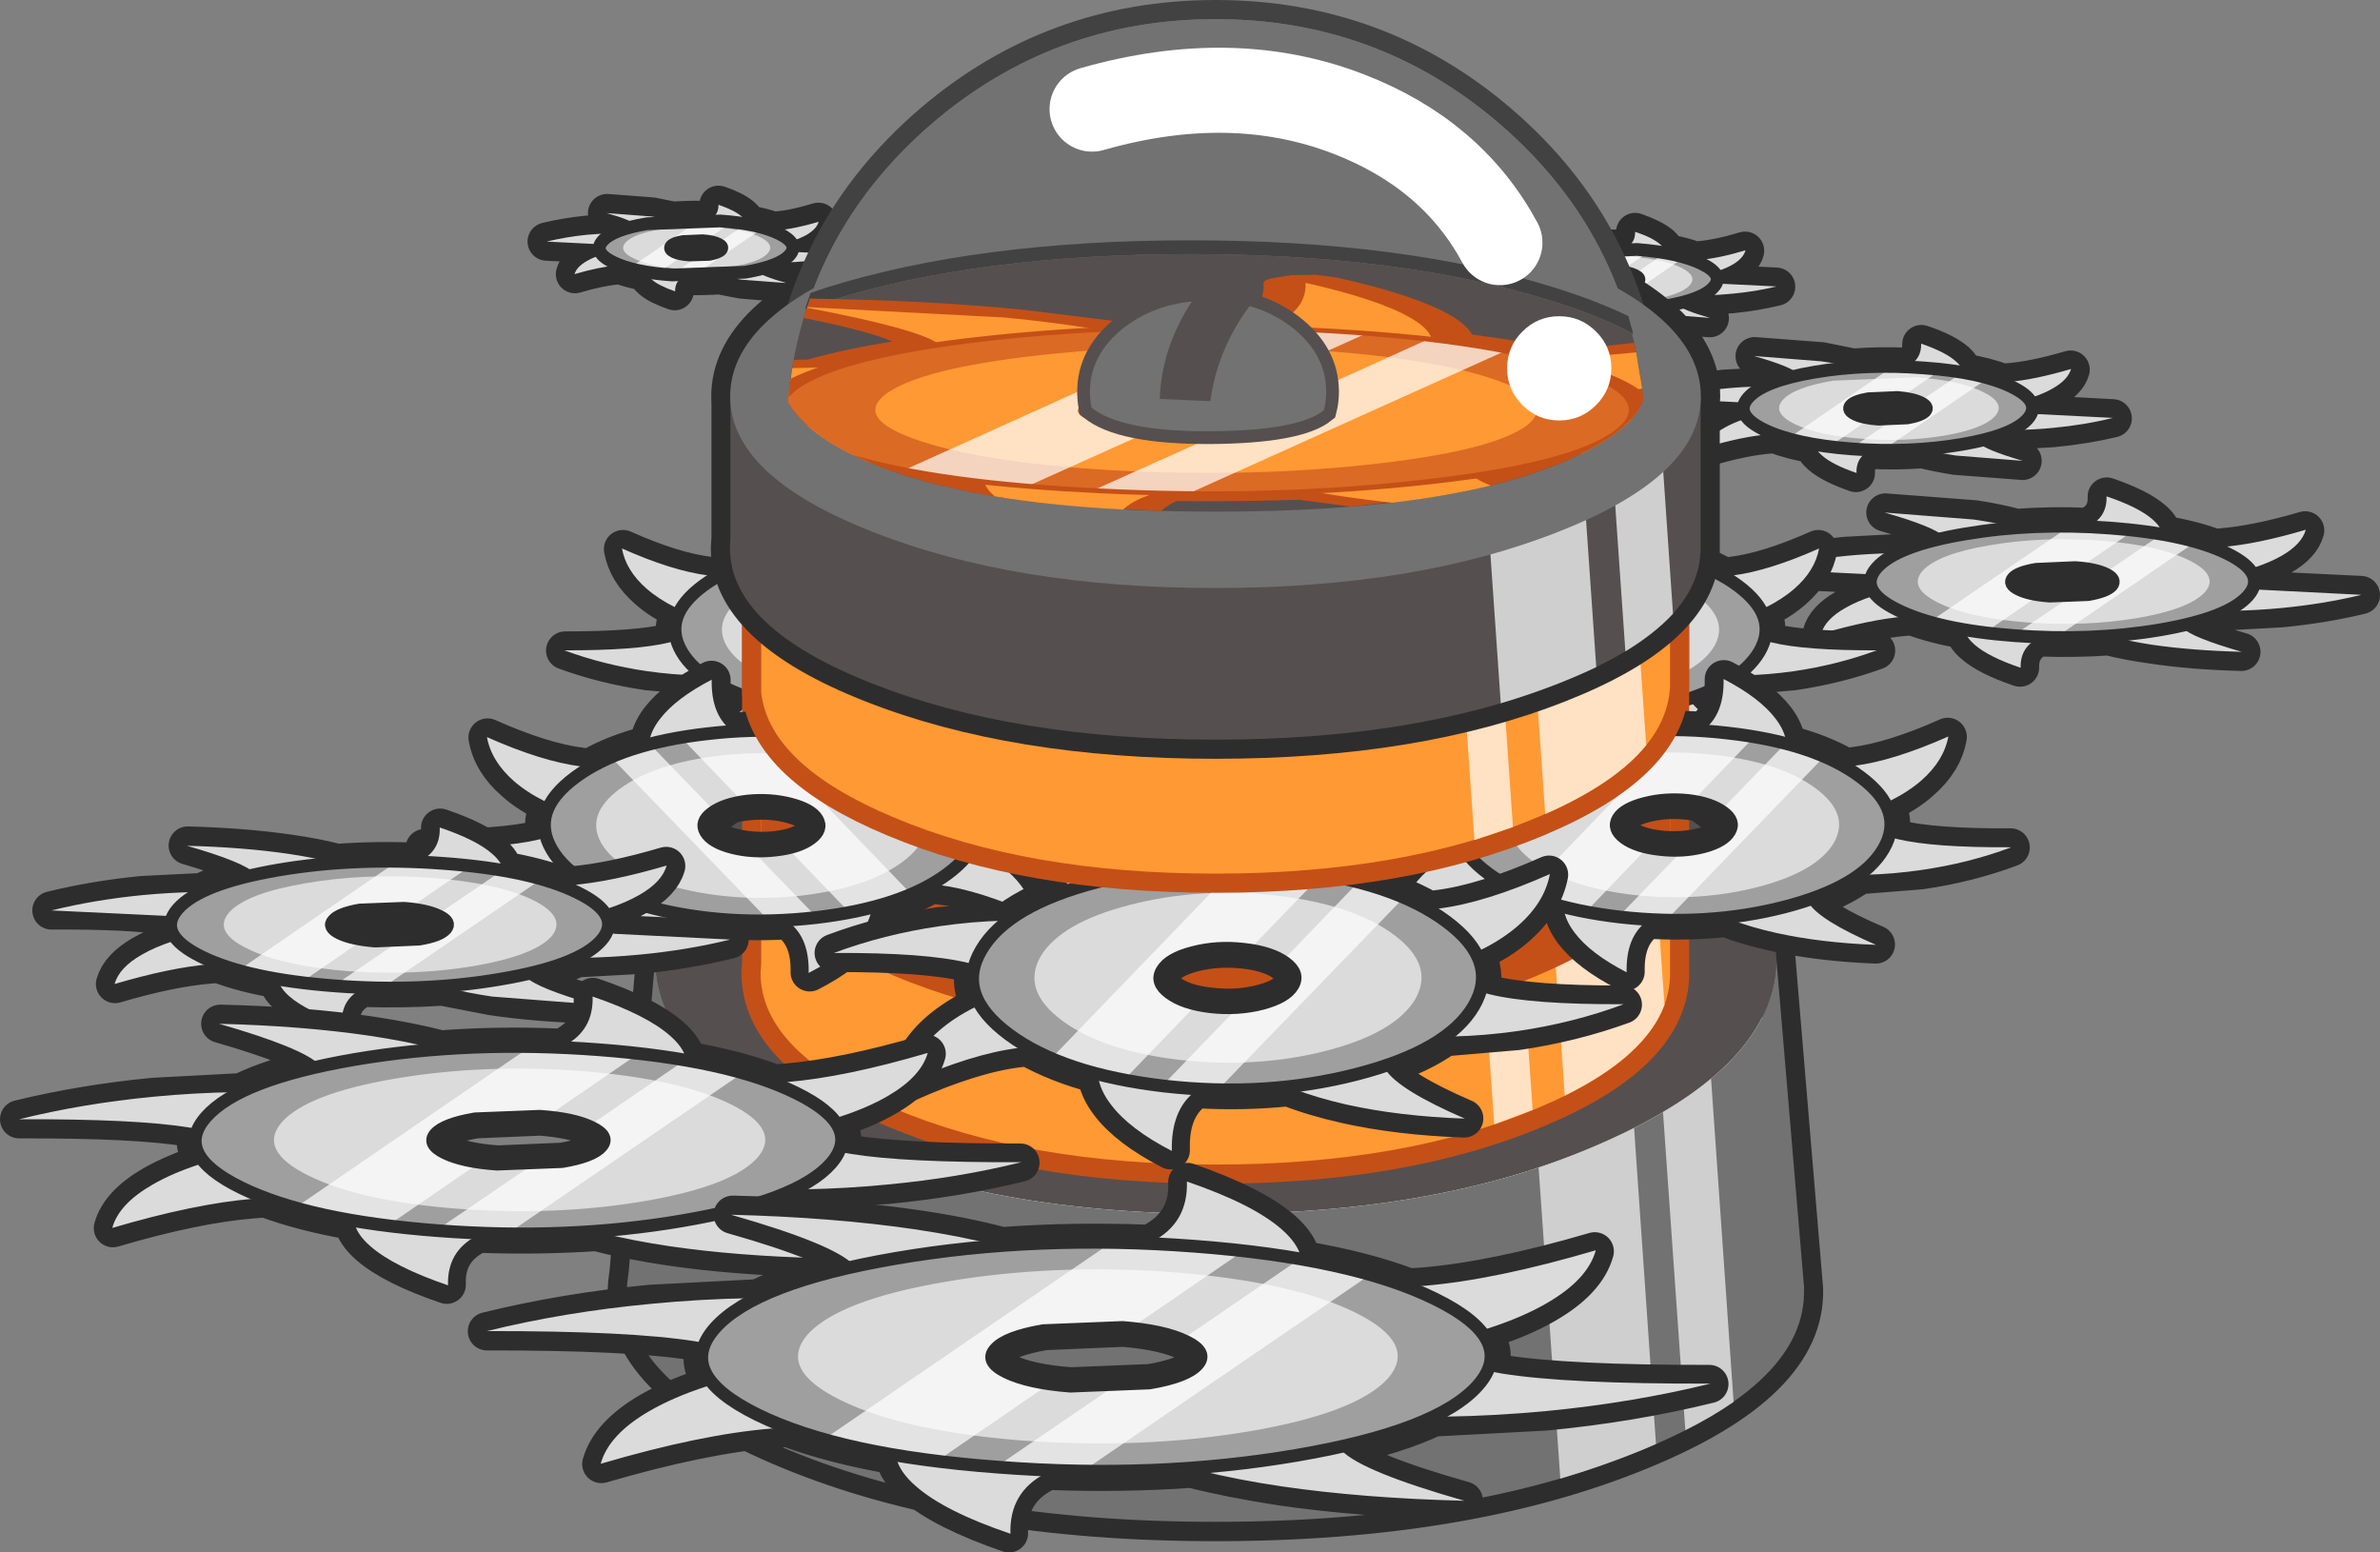 <?xml version="1.0" encoding="UTF-8" standalone="no"?>
<svg xmlns:xlink="http://www.w3.org/1999/xlink" height="365.0px" width="559.65px" xmlns="http://www.w3.org/2000/svg">
  <rect width="100%" height="100%" fill="#808080" stroke="none"/>
  <g transform="matrix(1.0, 0.0, 0.0, 1.0, 284.9, 171.5)">
    <path d="M244.15 -37.65 Q246.05 -35.45 244.95 -33.1 L246.55 -32.75 270.25 -31.6 Q261.4 -29.45 251.5 -28.5 L238.75 -27.8 Q234.5 -25.8 227.8 -24.3 L228.15 -23.95 Q230.45 -21.6 242.15 -18.25 230.55 -18.55 221.25 -19.95 215.5 -20.75 210.95 -21.9 203.05 -21.35 194.6 -21.65 L194.05 -21.45 Q189.95 -19.25 190.1 -14.55 182.55 -17.1 179.25 -20.0 177.2 -21.7 176.95 -23.45 169.95 -24.65 164.8 -26.6 L163.1 -26.5 Q154.9 -25.8 143.45 -22.45 144.35 -25.8 149.05 -28.5 152.05 -30.25 156.35 -31.55 154.3 -33.85 155.45 -36.25 L154.1 -36.5 130.35 -37.65 Q139.2 -39.85 149.1 -40.8 L161.35 -41.45 Q165.7 -43.55 172.7 -45.05 L172.5 -45.3 Q170.15 -47.65 158.45 -51.0 L179.4 -49.4 Q184.95 -48.55 189.3 -47.35 197.45 -48.0 206.1 -47.6 L206.55 -47.9 Q210.7 -50.0 210.5 -54.75 218.05 -52.15 221.35 -49.3 223.35 -47.6 223.6 -45.8 230.7 -44.65 235.9 -42.65 L237.5 -42.8 Q245.7 -43.45 257.15 -46.8 256.25 -43.45 251.6 -40.75 248.6 -39.0 244.15 -37.65 M210.45 -36.45 Q213.0 -35.2 211.75 -33.8 210.55 -32.45 206.25 -31.75 L197.25 -31.35 Q192.4 -31.65 189.85 -32.9 187.3 -34.15 188.65 -35.55 189.85 -36.95 194.15 -37.7 L203.15 -38.0 Q207.9 -37.7 210.45 -36.45" fill="none" stroke="#2e2d2d" stroke-linecap="round" stroke-linejoin="round" stroke-width="9.0"/>
    <path d="M149.1 -40.8 Q160.55 -41.9 172.0 -41.2 173.9 -43.7 172.3 -45.3 169.95 -47.65 158.25 -51.0 L179.25 -49.35 Q189.75 -47.8 196.1 -45.05 203.75 -46.45 206.45 -47.9 210.6 -50.05 210.45 -54.8 218.0 -52.25 221.3 -49.35 224.95 -46.15 222.9 -43.0 232.0 -42.4 237.65 -42.9 245.8 -43.55 257.3 -46.95 256.35 -43.55 251.65 -40.85 246.25 -37.75 236.6 -35.9 241.45 -33.65 246.6 -32.85 L270.4 -31.65 Q261.5 -29.5 251.6 -28.55 240.1 -27.45 228.6 -28.15 226.55 -25.6 228.2 -23.95 230.55 -21.6 242.25 -18.25 230.6 -18.55 221.25 -19.9 210.75 -21.5 204.5 -24.2 196.95 -22.85 194.25 -21.35 190.1 -19.2 190.25 -14.5 182.7 -17.05 179.4 -19.95 175.7 -23.15 177.95 -26.4 168.7 -27.05 163.0 -26.55 154.85 -25.85 143.35 -22.5 144.25 -25.85 149.0 -28.55 154.35 -31.65 164.0 -33.5 159.2 -35.7 154.15 -36.5 L130.35 -37.7 Q139.2 -39.85 149.1 -40.8 M166.0 -33.2 L179.15 -26.8 205.05 -24.85 228.25 -28.8 234.75 -36.15 221.85 -42.45 195.6 -44.45 172.45 -40.5 166.0 -33.2" fill="#dbdbdb" fill-rule="evenodd" stroke="none"/>
    <path d="M238.85 -41.35 Q248.35 -36.65 243.7 -31.4 239.05 -26.15 222.95 -23.4 206.9 -20.7 188.85 -22.05 170.8 -23.4 161.3 -28.1 151.8 -32.75 156.4 -38.0 161.05 -43.25 177.1 -45.95 193.2 -48.7 211.25 -47.35 229.35 -46.0 238.85 -41.35 M210.35 -36.5 Q207.8 -37.75 203.05 -38.05 L193.95 -37.65 Q189.7 -36.95 188.5 -35.6 187.25 -34.2 189.8 -32.95 192.3 -31.7 197.1 -31.35 L206.1 -31.7 Q210.4 -32.45 211.65 -33.8 212.85 -35.25 210.35 -36.5" fill="#9f9f9f" fill-rule="evenodd" stroke="none"/>
    <path d="M211.95 -33.85 Q213.15 -35.25 210.65 -36.5 208.1 -37.75 203.35 -38.1 L194.3 -37.75 Q190.0 -37.05 188.75 -35.6 187.55 -34.25 190.1 -33.0 192.6 -31.75 197.35 -31.35 L206.4 -31.75 Q210.65 -32.5 211.95 -33.85 M229.8 -39.8 Q237.0 -36.25 233.6 -32.3 229.95 -28.3 217.75 -26.2 205.55 -24.15 191.85 -25.15 178.15 -26.2 170.95 -29.75 163.75 -33.3 167.15 -37.25 170.75 -41.25 182.95 -43.3 195.15 -45.4 208.9 -44.4 222.6 -43.35 229.8 -39.8" fill="#dbdbdb" fill-rule="evenodd" stroke="none"/>
    <path d="M216.9 -46.8 L204.0 -37.95 203.15 -38.0 194.15 -37.7 Q189.85 -36.95 188.65 -35.55 187.3 -34.15 189.85 -32.9 191.65 -32.0 194.7 -31.6 L181.8 -22.75 Q174.5 -23.7 168.85 -25.3 L201.75 -47.75 211.4 -47.35 216.9 -46.8 M210.45 -36.45 L209.85 -36.65 223.4 -45.9 231.4 -44.1 198.45 -21.6 189.0 -22.05 188.55 -22.1 202.0 -31.2 206.25 -31.75 Q210.55 -32.45 211.75 -33.8 213.0 -35.2 210.45 -36.45" fill="#ffffff" fill-opacity="0.706" fill-rule="evenodd" stroke="none"/>
    <path d="M210.35 -36.5 Q212.85 -35.25 211.65 -33.8 210.4 -32.45 206.1 -31.7 L197.1 -31.35 Q192.3 -31.7 189.8 -32.95 187.25 -34.2 188.5 -35.6 189.7 -36.95 193.95 -37.65 L203.05 -38.05 Q207.8 -37.75 210.35 -36.5 M238.85 -41.35 Q248.35 -36.65 243.7 -31.4 239.05 -26.15 222.95 -23.4 206.9 -20.7 188.85 -22.05 170.8 -23.4 161.3 -28.1 151.8 -32.75 156.4 -38.0 161.05 -43.25 177.1 -45.95 193.2 -48.7 211.25 -47.35 229.35 -46.0 238.85 -41.35" fill="none" stroke="#2e2d2d" stroke-linecap="round" stroke-linejoin="round" stroke-width="3.0"/>
    <path d="M156.25 -18.55 Q147.0 -15.2 136.8 -13.7 L123.6 -12.55 Q119.2 -9.45 112.25 -7.15 L112.6 -6.6 Q115.0 -2.9 127.1 2.35 115.05 1.9 105.45 -0.25 99.5 -1.55 94.8 -3.4 86.6 -2.55 77.9 -3.05 L77.3 -2.55 Q73.0 0.85 73.2 8.2 65.4 4.15 62.0 -0.35 59.85 -3.05 59.6 -5.8 52.35 -7.7 46.95 -10.7 L45.25 -10.55 Q36.8 -9.5 24.9 -4.2 25.9 -9.5 30.7 -13.7 33.85 -16.4 38.25 -18.45 36.15 -22.05 37.35 -25.85 L35.9 -26.2 Q28.15 -28.1 11.3 -28.05 20.55 -31.45 30.75 -32.95 L43.45 -33.95 Q47.95 -37.3 55.15 -39.7 L54.95 -40.05 Q52.55 -43.75 40.45 -48.95 52.5 -48.5 62.15 -46.4 67.85 -45.1 72.4 -43.3 80.85 -44.3 89.8 -43.7 L90.25 -44.05 Q94.55 -47.45 94.35 -54.8 102.15 -50.75 105.6 -46.25 107.65 -43.6 107.95 -40.85 115.25 -39.0 120.6 -35.85 L122.3 -36.1 Q130.75 -37.1 142.65 -42.4 141.65 -37.1 136.85 -32.9 133.8 -30.15 129.2 -28.05 131.15 -24.55 130.0 -20.85 L131.65 -20.4 Q139.4 -18.55 156.25 -18.55 M94.25 -26.15 Q96.9 -24.2 95.65 -22.05 94.4 -19.85 89.95 -18.7 85.5 -17.55 80.55 -18.15 75.6 -18.7 72.95 -20.65 70.35 -22.6 71.65 -24.75 72.95 -26.9 77.4 -28.05 L86.75 -28.65 Q91.65 -28.1 94.25 -26.15" fill="none" stroke="#2e2d2d" stroke-linecap="round" stroke-linejoin="round" stroke-width="9.0"/>
    <path d="M30.8 -32.95 Q42.7 -34.7 54.5 -33.55 56.5 -37.5 54.85 -40.0 52.4 -43.7 40.3 -48.95 52.35 -48.5 62.05 -46.35 72.95 -43.9 79.45 -39.6 87.4 -41.8 90.2 -44.1 94.5 -47.45 94.35 -54.9 102.2 -50.85 105.6 -46.35 109.35 -41.35 107.2 -36.4 116.65 -35.45 122.5 -36.2 130.95 -37.25 142.85 -42.55 141.9 -37.3 137.0 -33.05 131.4 -28.2 121.4 -25.3 126.4 -21.75 131.75 -20.45 139.45 -18.55 156.4 -18.6 147.2 -15.2 136.95 -13.7 125.05 -12.0 113.15 -13.15 111.05 -9.1 112.75 -6.55 115.15 -2.85 127.25 2.4 115.2 1.95 105.55 -0.2 94.65 -2.65 88.15 -6.9 80.35 -4.75 77.6 -2.5 73.3 0.85 73.45 8.3 65.6 4.25 62.2 -0.25 58.35 -5.3 60.7 -10.35 51.1 -11.4 45.2 -10.6 36.75 -9.55 24.85 -4.25 25.8 -9.5 30.7 -13.75 36.3 -18.6 46.25 -21.5 41.3 -24.95 36.05 -26.2 28.3 -28.1 11.4 -28.05 20.6 -31.5 30.8 -32.95 M48.35 -21.05 L61.95 -11.0 88.75 -7.9 112.75 -14.15 119.55 -25.65 106.1 -35.55 79.0 -38.65 55.0 -32.45 48.35 -21.05" fill="#dbdbdb" fill-rule="evenodd" stroke="none"/>
    <path d="M94.25 -26.15 Q91.65 -28.1 86.65 -28.65 81.7 -29.25 77.3 -28.1 72.85 -26.95 71.6 -24.75 70.3 -22.6 72.9 -20.65 75.5 -18.7 80.5 -18.15 85.45 -17.55 89.9 -18.7 94.3 -19.85 95.55 -22.05 96.85 -24.2 94.25 -26.15 M123.75 -33.8 Q133.6 -26.5 128.8 -18.25 123.95 -10.05 107.35 -5.75 90.7 -1.45 71.95 -3.55 53.25 -5.75 43.4 -13.05 33.55 -20.35 38.35 -28.55 43.2 -36.75 59.85 -41.05 76.45 -45.35 95.2 -43.25 113.9 -41.1 123.75 -33.8" fill="#9f9f9f" fill-rule="evenodd" stroke="none"/>
    <path d="M114.25 -31.3 Q121.75 -25.75 118.2 -19.55 114.45 -13.3 101.8 -10.05 89.15 -6.8 74.95 -8.35 60.8 -10.05 53.3 -15.6 45.85 -21.2 49.35 -27.4 53.1 -33.6 65.75 -36.85 78.4 -40.1 92.6 -38.6 106.8 -36.9 114.25 -31.3 M95.8 -22.1 Q97.0 -24.3 94.4 -26.2 91.75 -28.2 86.85 -28.75 81.85 -29.3 77.45 -28.15 72.95 -27.0 71.75 -24.85 70.5 -22.7 73.15 -20.7 75.75 -18.8 80.7 -18.2 85.55 -17.65 90.05 -18.8 94.45 -19.95 95.8 -22.1" fill="#dbdbdb" fill-rule="evenodd" stroke="none"/>
    <path d="M123.75 -33.8 Q133.6 -26.5 128.8 -18.25 123.95 -10.05 107.35 -5.75 90.7 -1.45 71.95 -3.55 53.25 -5.75 43.4 -13.05 33.55 -20.35 38.35 -28.55 43.2 -36.75 59.85 -41.05 76.45 -45.35 95.2 -43.25 113.9 -41.1 123.75 -33.8 M94.25 -26.15 Q96.85 -24.2 95.55 -22.05 94.3 -19.85 89.9 -18.7 85.45 -17.55 80.5 -18.15 75.5 -18.7 72.9 -20.65 70.3 -22.6 71.6 -24.75 72.85 -26.95 77.3 -28.1 81.7 -29.25 86.65 -28.65 91.65 -28.1 94.25 -26.15" fill="none" stroke="#2e2d2d" stroke-linecap="round" stroke-linejoin="round" stroke-width="3.0"/>
    <path d="M-132.6 -13.7 L-119.35 -12.55 Q-114.95 -9.45 -108.0 -7.15 L-108.4 -6.6 Q-110.8 -2.9 -122.85 2.35 -110.8 1.9 -101.2 -0.25 -95.25 -1.55 -90.55 -3.4 -82.35 -2.55 -73.65 -3.05 L-73.05 -2.55 Q-68.8 0.85 -68.95 8.2 -61.15 4.15 -57.75 -0.35 -55.65 -3.05 -55.35 -5.8 -48.15 -7.7 -42.75 -10.7 L-41.0 -10.55 Q-32.55 -9.5 -20.7 -4.2 -21.65 -9.5 -26.5 -13.7 -29.6 -16.4 -34.05 -18.45 -31.95 -22.05 -33.1 -25.85 L-31.65 -26.2 Q-23.95 -28.1 -7.1 -28.05 -16.3 -31.45 -26.5 -32.95 L-39.25 -33.95 Q-43.7 -37.3 -50.9 -39.7 L-50.7 -40.05 Q-48.3 -43.75 -36.25 -48.95 -48.25 -48.5 -57.9 -46.4 -63.65 -45.1 -68.15 -43.3 -76.6 -44.3 -85.55 -43.7 L-86.05 -44.05 Q-90.3 -47.45 -90.15 -54.8 -97.95 -50.75 -101.35 -46.25 -103.4 -43.6 -103.7 -40.85 -111.0 -39.0 -116.35 -35.85 L-118.05 -36.1 Q-126.55 -37.1 -138.4 -42.4 -137.45 -37.1 -132.6 -32.9 -129.55 -30.15 -124.95 -28.05 -126.9 -24.55 -125.8 -20.85 L-127.45 -20.4 Q-135.15 -18.55 -152.0 -18.55 -142.8 -15.2 -132.6 -13.7 M-90.05 -26.15 Q-92.65 -24.2 -91.45 -22.05 -90.15 -19.85 -85.7 -18.7 -81.25 -17.55 -76.35 -18.15 -71.35 -18.7 -68.75 -20.65 -66.1 -22.6 -67.45 -24.75 -68.7 -26.9 -73.15 -28.05 L-82.55 -28.65 Q-87.4 -28.1 -90.05 -26.15" fill="none" stroke="#2e2d2d" stroke-linecap="round" stroke-linejoin="round" stroke-width="9.0"/>
    <path d="M-26.6 -32.95 Q-38.5 -34.7 -50.3 -33.55 -52.3 -37.5 -50.65 -40.0 -48.2 -43.7 -36.1 -48.95 -48.15 -48.5 -57.85 -46.35 -68.75 -43.9 -75.25 -39.6 -83.2 -41.8 -86.0 -44.1 -90.3 -47.45 -90.15 -54.9 -98.0 -50.85 -101.4 -46.35 -105.15 -41.35 -103.0 -36.4 -112.45 -35.45 -118.3 -36.2 -126.75 -37.25 -138.65 -42.55 -137.7 -37.3 -132.8 -33.05 -127.2 -28.2 -117.2 -25.3 -122.2 -21.75 -127.55 -20.45 -135.25 -18.55 -152.2 -18.6 -143.0 -15.2 -132.75 -13.7 -120.85 -12.0 -108.95 -13.15 -106.85 -9.1 -108.55 -6.55 -110.95 -2.85 -123.05 2.4 -111.0 1.95 -101.35 -0.2 -90.45 -2.65 -83.95 -6.9 -76.15 -4.75 -73.4 -2.5 -69.1 0.85 -69.25 8.3 -61.4 4.25 -58.0 -0.25 -54.15 -5.3 -56.5 -10.35 -46.9 -11.4 -41.0 -10.6 -32.55 -9.55 -20.65 -4.25 -21.6 -9.5 -26.5 -13.75 -32.1 -18.6 -42.05 -21.5 -37.1 -24.95 -31.85 -26.2 -24.1 -28.1 -7.2 -28.05 -16.4 -31.5 -26.6 -32.95 M-44.15 -21.05 L-57.75 -11.0 -84.55 -7.9 -108.55 -14.15 -115.35 -25.65 -101.9 -35.55 -74.8 -38.65 -50.8 -32.45 -44.15 -21.05" fill="#dbdbdb" fill-rule="evenodd" stroke="none"/>
    <path d="M-119.55 -33.8 Q-129.4 -26.5 -124.6 -18.25 -119.75 -10.05 -103.15 -5.75 -86.5 -1.45 -67.75 -3.55 -49.05 -5.75 -39.2 -13.05 -29.35 -20.35 -34.15 -28.55 -39.0 -36.75 -55.65 -41.05 -72.25 -45.35 -91.0 -43.25 -109.7 -41.1 -119.55 -33.8 M-90.05 -26.15 Q-87.45 -28.1 -82.45 -28.65 -77.5 -29.25 -73.1 -28.1 -68.65 -26.95 -67.4 -24.75 -66.1 -22.6 -68.7 -20.65 -71.3 -18.7 -76.3 -18.15 -81.25 -17.55 -85.7 -18.7 -90.1 -19.85 -91.35 -22.05 -92.65 -24.2 -90.05 -26.15" fill="#9f9f9f" fill-rule="evenodd" stroke="none"/>
    <path d="M-91.6 -22.1 Q-92.8 -24.3 -90.2 -26.25 -87.55 -28.2 -82.65 -28.75 -77.65 -29.3 -73.25 -28.15 -68.75 -27.0 -67.55 -24.85 -66.3 -22.7 -68.95 -20.75 -71.55 -18.8 -76.5 -18.2 -81.35 -17.65 -85.85 -18.8 -90.25 -19.95 -91.6 -22.1 M-110.05 -31.35 Q-117.55 -25.75 -114.0 -19.55 -110.25 -13.35 -97.6 -10.1 -84.95 -6.85 -70.75 -8.35 -56.6 -10.05 -49.1 -15.65 -41.65 -21.2 -45.15 -27.4 -48.9 -33.65 -61.55 -36.9 -74.2 -40.15 -88.4 -38.6 -102.6 -36.9 -110.05 -31.35" fill="#dbdbdb" fill-rule="evenodd" stroke="none"/>
    <path d="M-90.05 -26.15 Q-92.65 -24.2 -91.35 -22.05 -90.1 -19.85 -85.7 -18.7 -81.25 -17.55 -76.3 -18.15 -71.3 -18.7 -68.7 -20.65 -66.1 -22.6 -67.4 -24.75 -68.65 -26.95 -73.1 -28.1 -77.5 -29.25 -82.45 -28.65 -87.45 -28.1 -90.05 -26.15 M-119.55 -33.8 Q-129.4 -26.5 -124.6 -18.25 -119.75 -10.05 -103.15 -5.75 -86.5 -1.45 -67.75 -3.55 -49.05 -5.75 -39.2 -13.05 -29.35 -20.35 -34.15 -28.55 -39.0 -36.75 -55.65 -41.05 -72.25 -45.35 -91.0 -43.25 -109.7 -41.1 -119.55 -33.8" fill="none" stroke="#2e2d2d" stroke-linecap="round" stroke-linejoin="round" stroke-width="3.0"/>
    <path d="M132.65 51.2 L132.8 53.9 139.3 131.5 Q139.95 153.5 101.05 169.45 60.15 186.35 0.9 186.35 -58.35 186.35 -99.25 169.45 -139.4 153.0 -137.4 130.15 L-137.05 127.3 -130.75 52.75 -130.65 51.2 Q-128.6 26.6 -89.65 9.65 -51.55 -6.85 1.0 -6.85 53.45 -6.85 91.6 9.65 130.55 26.6 132.65 51.2" fill="#ffffff" fill-rule="evenodd" stroke="none"/>
    <path d="M132.65 51.2 L132.8 53.9 139.3 131.5 Q139.95 153.5 101.05 169.45 60.15 186.35 0.9 186.35 -58.35 186.35 -99.25 169.45 -139.4 153.0 -137.4 130.15 L-137.05 127.3 -130.75 52.75 -130.65 51.2 Q-128.6 26.6 -89.65 9.65 -51.55 -6.85 1.0 -6.85 53.45 -6.85 91.6 9.65 130.55 26.6 132.65 51.2 Z" fill="none" stroke="#2e2d2d" stroke-linecap="round" stroke-linejoin="round" stroke-width="9.0"/>
    <path d="M-130.75 52.75 L-130.65 51.2 Q-128.55 26.6 -89.6 9.65 -51.5 -6.85 1.0 -6.85 53.45 -6.85 91.65 9.65 130.6 26.6 132.65 51.2 L132.8 53.9 Q132.75 77.6 96.7 95.0 57.7 113.9 1.0 113.9 -55.75 113.9 -94.7 95.0 -131.65 77.2 -130.75 52.75" fill="#564f4f" fill-rule="evenodd" stroke="none"/>
    <path d="M132.8 53.9 L139.35 131.5 139.3 131.5 Q140.0 153.5 101.0 169.5 60.15 186.3 0.9 186.3 -58.35 186.3 -99.2 169.5 -139.35 153.0 -137.4 130.15 L-137.05 127.35 -130.75 52.75 Q-131.65 77.2 -94.7 95.0 -55.75 113.9 1.0 113.9 57.7 113.9 96.7 95.0 132.75 77.6 132.8 53.9" fill="#727272" fill-rule="evenodd" stroke="none"/>
    <path d="M192.85 -74.3 L194.0 -74.1 211.9 -73.15 Q205.2 -71.55 197.75 -70.85 L188.1 -70.3 Q184.9 -68.85 179.9 -67.7 L180.15 -67.4 Q181.9 -65.65 190.7 -63.15 L174.95 -64.35 Q170.6 -65.05 167.2 -65.9 161.25 -65.45 154.9 -65.75 L154.45 -65.5 Q151.35 -63.85 151.5 -60.3 145.8 -62.3 143.3 -64.45 141.8 -65.7 141.6 -67.05 136.3 -67.95 132.4 -69.45 L131.15 -69.35 Q125.0 -68.85 116.35 -66.3 117.05 -68.85 120.6 -70.85 122.85 -72.15 126.1 -73.15 124.55 -74.85 125.4 -76.65 L124.4 -76.85 106.5 -77.75 Q113.2 -79.35 120.65 -80.1 L129.85 -80.6 Q133.1 -82.15 138.4 -83.3 L138.2 -83.5 Q136.5 -85.3 127.7 -87.75 L143.45 -86.55 150.9 -85.05 Q157.05 -85.55 163.55 -85.25 L163.9 -85.4 Q167.0 -87.05 166.9 -90.6 172.55 -88.7 175.05 -86.5 176.5 -85.2 176.75 -83.9 182.1 -83.0 186.0 -81.5 L187.2 -81.6 Q193.35 -82.05 202.0 -84.6 201.3 -82.1 197.75 -80.05 195.55 -78.75 192.2 -77.75 193.65 -76.05 192.85 -74.3 M166.85 -76.8 Q168.75 -75.9 167.85 -74.85 166.9 -73.8 163.65 -73.25 L156.9 -73.0 Q153.2 -73.25 151.3 -74.15 149.4 -75.1 150.4 -76.15 151.35 -77.2 154.55 -77.75 L161.35 -78.0 Q164.95 -77.75 166.85 -76.8" fill="none" stroke="#2e2d2d" stroke-linecap="round" stroke-linejoin="round" stroke-width="9.0"/>
    <path d="M120.65 -80.15 Q129.25 -81.0 137.9 -80.4 139.3 -82.35 138.1 -83.5 136.35 -85.3 127.55 -87.8 L143.35 -86.55 Q151.25 -85.4 156.0 -83.35 161.8 -84.4 163.85 -85.5 166.95 -87.1 166.85 -90.7 172.55 -88.75 175.0 -86.55 177.75 -84.2 176.2 -81.8 183.05 -81.35 187.3 -81.7 193.45 -82.2 202.1 -84.75 201.4 -82.25 197.85 -80.2 193.8 -77.85 186.55 -76.45 190.15 -74.75 194.05 -74.15 L211.95 -73.25 Q205.3 -71.6 197.85 -70.9 189.15 -70.05 180.5 -70.65 178.95 -68.7 180.2 -67.45 182.0 -65.7 190.75 -63.15 L175.0 -64.4 Q167.1 -65.6 162.35 -67.6 156.7 -66.6 154.65 -65.5 151.5 -63.9 151.65 -60.3 145.95 -62.25 143.5 -64.45 140.7 -66.85 142.35 -69.3 135.4 -69.8 131.1 -69.4 124.95 -68.9 116.3 -66.35 117.0 -68.9 120.55 -70.9 124.6 -73.25 131.85 -74.65 128.25 -76.3 124.45 -76.9 L106.5 -77.8 Q113.2 -79.45 120.65 -80.15 M133.4 -74.45 Q138.3 -72.0 143.25 -69.6 L162.75 -68.1 180.25 -71.1 185.15 -76.65 175.4 -81.4 155.65 -82.9 138.25 -79.9 133.4 -74.45" fill="#dbdbdb" fill-rule="evenodd" stroke="none"/>
    <path d="M166.8 -76.8 Q164.9 -77.75 161.3 -78.05 L154.45 -77.75 Q151.2 -77.2 150.3 -76.15 149.4 -75.1 151.3 -74.15 153.2 -73.2 156.8 -72.95 L163.6 -73.25 Q166.8 -73.8 167.8 -74.85 168.7 -75.85 166.8 -76.8 M188.25 -80.5 Q195.4 -77.0 191.9 -73.0 188.4 -69.05 176.3 -67.0 164.2 -64.95 150.6 -65.95 137.0 -67.0 129.85 -70.5 122.7 -74.05 126.15 -77.95 129.65 -81.95 141.75 -84.0 153.85 -86.05 167.45 -85.0 181.1 -84.05 188.25 -80.5" fill="#9f9f9f" fill-rule="evenodd" stroke="none"/>
    <path d="M181.4 -79.35 Q186.85 -76.7 184.25 -73.7 181.6 -70.7 172.4 -69.1 163.2 -67.55 152.85 -68.35 142.55 -69.15 137.1 -71.8 131.7 -74.5 134.3 -77.45 136.95 -80.45 146.15 -82.0 L165.7 -82.8 Q176.0 -82.05 181.4 -79.35 M168.0 -74.9 Q168.9 -76.0 167.0 -76.9 165.1 -77.85 161.5 -78.1 L154.7 -77.8 Q151.45 -77.25 150.5 -76.25 149.6 -75.2 151.5 -74.25 153.4 -73.35 157.0 -73.05 L163.85 -73.3 Q167.05 -73.85 168.0 -74.9" fill="#dbdbdb" fill-rule="evenodd" stroke="none"/>
    <path d="M166.85 -76.8 L166.35 -77.0 176.55 -83.95 182.6 -82.6 157.8 -65.65 150.65 -65.95 150.3 -66.05 160.4 -72.9 163.65 -73.25 Q166.9 -73.8 167.85 -74.85 168.75 -75.9 166.85 -76.8 M171.65 -84.65 L161.95 -78.0 161.35 -78.0 154.55 -77.75 Q151.35 -77.2 150.4 -76.15 149.4 -75.1 151.3 -74.15 152.65 -73.5 154.95 -73.15 L145.25 -66.5 Q139.7 -67.2 135.55 -68.4 L160.25 -85.35 167.55 -85.0 171.65 -84.65" fill="#ffffff" fill-opacity="0.706" fill-rule="evenodd" stroke="none"/>
    <path d="M188.25 -80.5 Q195.4 -77.0 191.9 -73.0 188.4 -69.05 176.3 -67.0 164.2 -64.95 150.6 -65.95 137.0 -67.0 129.85 -70.5 122.7 -74.05 126.15 -77.95 129.65 -81.95 141.75 -84.0 153.85 -86.05 167.45 -85.0 181.1 -84.05 188.25 -80.5 M166.8 -76.8 Q168.7 -75.85 167.8 -74.85 166.8 -73.8 163.6 -73.25 L156.8 -72.95 Q153.2 -73.2 151.3 -74.15 149.4 -75.1 150.3 -76.15 151.2 -77.2 154.45 -77.75 L161.3 -78.05 Q164.9 -77.75 166.8 -76.8" fill="none" stroke="#2e2d2d" stroke-linecap="round" stroke-linejoin="round" stroke-width="3.0"/>
    <path d="M107.8 58.35 Q106.9 76.35 76.5 89.1 45.2 102.3 0.9 102.3 -43.35 102.3 -74.7 89.1 -106.05 75.95 -106.05 57.25 L-105.9 54.9 -105.9 -66.45 107.8 -66.45 107.8 58.35" fill="#ffffff" fill-rule="evenodd" stroke="none"/>
    <path d="M107.8 58.35 Q106.9 76.35 76.5 89.1 45.2 102.3 0.9 102.3 -43.35 102.3 -74.7 89.1 -106.05 75.95 -106.05 57.25 L-105.9 54.9 -105.9 -66.45 107.8 -66.45 107.8 58.35 Z" fill="none" stroke="#c45017" stroke-linecap="round" stroke-linejoin="round" stroke-width="9.0"/>
    <path d="M107.8 58.35 Q106.9 76.35 76.5 89.1 45.2 102.3 0.9 102.3 -43.35 102.3 -74.7 89.1 -106.05 75.95 -106.05 57.25 L-105.9 54.9 -105.9 -66.45 107.8 -66.45 107.8 58.35" fill="#ff9933" fill-rule="evenodd" stroke="none"/>
    <path d="M64.65 -66.45 L75.5 89.45 66.45 92.85 55.35 -66.45 64.65 -66.45 M97.3 -66.45 L106.5 64.75 Q102.05 76.7 83.05 86.1 L72.4 -66.45 97.3 -66.45" fill="#ffe1c3" fill-rule="evenodd" stroke="none"/>
    <path d="M107.8 27.15 Q106.9 45.15 76.5 57.9 45.2 71.1 0.9 71.1 -43.35 71.1 -74.7 57.9 -103.9 45.65 -105.9 28.6 L-105.9 -36.45 107.8 -36.45 107.8 27.15" fill="#c45017" fill-rule="evenodd" stroke="none"/>
    <path d="M161.1 25.75 Q169.55 27.85 187.9 27.75 177.9 31.5 166.75 33.1 L152.3 34.25 Q147.55 37.7 140.0 40.2 L140.35 40.8 Q142.95 44.9 156.2 50.55 143.05 50.05 132.55 47.7 126.05 46.3 120.95 44.3 112.0 45.25 102.45 44.7 L101.85 45.2 Q97.15 48.9 97.35 56.95 88.85 52.55 85.1 47.65 82.85 44.65 82.5 41.7 74.65 39.65 68.8 36.3 L66.9 36.5 Q57.65 37.65 44.7 43.4 45.75 37.65 51.05 33.05 54.45 30.1 59.25 27.85 57.0 24.0 58.25 19.8 L56.65 19.4 Q48.25 17.35 29.85 17.45 39.95 13.7 51.1 12.05 L64.95 10.95 Q69.8 7.35 77.7 4.75 L77.45 4.35 Q74.85 0.3 61.65 -5.4 74.75 -4.95 85.3 -2.6 91.55 -1.2 96.5 0.8 105.7 -0.3 115.5 0.35 L115.95 0.0 Q120.65 -3.7 120.45 -11.8 128.95 -7.35 132.7 -2.45 134.9 0.45 135.2 3.45 143.25 5.5 149.1 8.9 L150.95 8.65 Q160.2 7.5 173.1 1.75 172.1 7.5 166.8 12.1 163.45 15.15 158.45 17.4 160.55 21.2 159.35 25.3 L161.1 25.75 M120.35 19.45 Q123.25 21.6 121.9 24.0 120.45 26.3 115.6 27.55 110.75 28.8 105.45 28.25 100.0 27.65 97.1 25.5 94.25 23.4 95.7 21.0 97.05 18.65 101.9 17.4 106.75 16.15 112.15 16.75 117.5 17.35 120.35 19.45" fill="none" stroke="#2e2d2d" stroke-linecap="round" stroke-linejoin="round" stroke-width="9.0"/>
    <path d="M51.1 12.1 Q64.05 10.2 76.95 11.45 79.1 7.1 77.3 4.45 74.65 0.35 61.45 -5.35 74.6 -4.85 85.15 -2.5 97.05 0.15 104.15 4.85 112.8 2.45 115.9 -0.05 120.55 -3.7 120.4 -11.85 128.9 -7.45 132.65 -2.5 136.75 2.9 134.4 8.35 144.7 9.4 151.1 8.55 160.3 7.4 173.25 1.65 172.2 7.35 166.9 12.0 160.8 17.3 149.9 20.45 155.35 24.35 161.15 25.75 169.6 27.8 188.05 27.7 178.05 31.45 166.85 33.05 153.85 34.95 140.9 33.7 138.6 38.1 140.45 40.85 143.1 44.95 156.25 50.65 143.1 50.15 132.6 47.8 120.75 45.15 113.65 40.5 105.15 42.85 102.1 45.3 97.4 49.0 97.6 57.1 89.05 52.7 85.35 47.75 81.15 42.25 83.65 36.75 73.25 35.6 66.75 36.45 57.6 37.6 44.6 43.4 45.65 37.65 50.95 33.05 57.05 27.7 67.95 24.6 62.5 20.85 56.8 19.45 48.4 17.35 29.9 17.45 39.95 13.7 51.1 12.1 M70.2 25.05 L85.05 36.05 114.25 39.4 140.45 32.6 147.85 20.05 133.25 9.25 103.65 5.85 77.5 12.65 70.2 25.05" fill="#dbdbdb" fill-rule="evenodd" stroke="none"/>
    <path d="M152.55 11.15 Q163.25 19.1 158.0 28.1 152.8 37.05 134.65 41.75 116.5 46.4 96.05 44.1 75.65 41.75 64.95 33.8 54.2 25.8 59.4 16.85 64.7 7.85 82.85 3.2 101.0 -1.5 121.35 0.85 141.8 3.15 152.55 11.15 M120.35 19.5 Q117.45 17.35 112.05 16.7 106.65 16.15 101.85 17.4 97.0 18.65 95.6 20.95 94.2 23.35 97.1 25.5 99.95 27.6 105.35 28.2 110.75 28.85 115.6 27.6 120.4 26.35 121.8 23.95 123.2 21.6 120.35 19.5" fill="#9f9f9f" fill-rule="evenodd" stroke="none"/>
    <path d="M121.95 23.95 Q123.25 21.55 120.4 19.45 117.5 17.3 112.2 16.65 106.7 16.1 101.95 17.35 97.05 18.6 95.7 20.9 94.3 23.3 97.2 25.45 100.05 27.55 105.45 28.2 110.8 28.8 115.7 27.55 120.45 26.3 121.95 23.95 M142.05 13.85 Q150.2 19.9 146.3 26.7 142.25 33.45 128.45 37.05 114.65 40.6 99.15 38.9 83.7 37.05 75.55 31.0 67.4 24.95 71.3 18.2 75.35 11.4 89.15 7.85 102.95 4.25 118.45 6.0 133.9 7.8 142.05 13.85" fill="#dbdbdb" fill-rule="evenodd" stroke="none"/>
    <path d="M127.6 1.75 L113.05 16.9 112.15 16.75 Q106.75 16.15 101.9 17.4 97.05 18.65 95.7 21.0 94.25 23.4 97.1 25.5 99.2 27.05 102.55 27.75 L88.0 42.9 Q79.75 41.3 73.45 38.6 L110.5 0.1 121.4 0.85 127.6 1.75 M120.35 19.45 L119.7 19.1 134.95 3.3 Q139.95 4.6 144.05 6.4 L106.85 44.9 96.15 44.1 95.65 44.05 110.8 28.4 115.6 27.55 Q120.45 26.3 121.9 24.0 123.25 21.6 120.35 19.45" fill="#ffffff" fill-opacity="0.706" fill-rule="evenodd" stroke="none"/>
    <path d="M-185.05 27.9 Q-175.05 31.65 -163.9 33.25 L-149.45 34.4 Q-144.7 37.85 -137.15 40.35 L-137.5 40.95 Q-140.1 45.05 -153.35 50.7 -140.2 50.2 -129.7 47.85 -123.2 46.45 -118.1 44.45 -109.15 45.4 -99.6 44.85 L-99.0 45.35 Q-94.3 49.05 -94.5 57.1 -86.0 52.7 -82.25 47.8 -80.0 44.8 -79.65 41.85 -71.8 39.8 -65.95 36.45 L-64.05 36.65 Q-54.8 37.8 -41.85 43.55 -42.9 37.8 -48.2 33.2 -51.6 30.25 -56.4 28.0 -54.15 24.15 -55.4 19.95 L-53.8 19.55 Q-45.4 17.5 -27.0 17.6 -37.1 13.85 -48.25 12.2 L-62.1 11.1 Q-66.95 7.5 -74.85 4.9 L-74.6 4.5 Q-72.0 0.45 -58.8 -5.25 -71.9 -4.8 -82.45 -2.45 -88.7 -1.05 -93.65 0.95 -102.85 -0.15 -112.65 0.5 L-113.1 0.15 Q-117.8 -3.55 -117.6 -11.65 -126.1 -7.2 -129.85 -2.3 -132.05 0.6 -132.35 3.6 -140.4 5.65 -146.25 9.05 L-148.1 8.8 Q-157.35 7.65 -170.25 1.9 -169.25 7.65 -163.95 12.25 -160.6 15.3 -155.6 17.55 -157.7 21.35 -156.5 25.45 L-158.25 25.9 Q-166.7 28.0 -185.05 27.9 M-117.5 19.6 Q-120.4 21.75 -119.05 24.15 -117.6 26.45 -112.75 27.7 -107.9 28.95 -102.6 28.4 -97.15 27.8 -94.25 25.65 -91.4 23.55 -92.85 21.15 -94.2 18.8 -99.05 17.55 -103.9 16.3 -109.3 16.9 -114.65 17.5 -117.5 19.6" fill="none" stroke="#2e2d2d" stroke-linecap="round" stroke-linejoin="round" stroke-width="9.0"/>
    <path d="M-48.25 12.25 Q-61.2 10.35 -74.1 11.6 -76.25 7.25 -74.45 4.6 -71.8 0.5 -58.6 -5.2 -71.75 -4.7 -82.3 -2.35 -94.2 0.3 -101.3 5.0 -109.95 2.6 -113.05 0.1 -117.7 -3.55 -117.55 -11.7 -126.05 -7.3 -129.8 -2.35 -133.9 3.05 -131.55 8.5 -141.85 9.55 -148.25 8.7 -157.45 7.55 -170.4 1.8 -169.35 7.5 -164.05 12.15 -157.95 17.45 -147.05 20.6 -152.5 24.5 -158.3 25.9 -166.75 27.95 -185.2 27.85 -175.2 31.6 -164.0 33.2 -151.0 35.1 -138.05 33.85 -135.75 38.25 -137.6 41.0 -140.25 45.1 -153.4 50.8 -140.25 50.3 -129.75 47.95 -117.9 45.3 -110.8 40.65 -102.3 43.0 -99.25 45.45 -94.55 49.15 -94.75 57.25 -86.2 52.85 -82.5 47.9 -78.3 42.4 -80.8 36.9 -70.4 35.75 -63.9 36.6 -54.75 37.75 -41.75 43.55 -42.8 37.8 -48.1 33.2 -54.2 27.85 -65.1 24.75 -59.65 21.0 -53.95 19.6 -45.55 17.5 -27.05 17.6 -37.1 13.85 -48.25 12.25 M-67.35 25.2 L-82.2 36.2 -111.4 39.55 -137.6 32.75 -145.0 20.2 -130.4 9.4 -100.8 6.0 -74.65 12.8 -67.35 25.2" fill="#dbdbdb" fill-rule="evenodd" stroke="none"/>
    <path d="M-117.5 19.65 Q-114.6 17.5 -109.2 16.85 -103.8 16.3 -99.0 17.55 -94.15 18.8 -92.75 21.1 -91.35 23.5 -94.25 25.65 -97.1 27.75 -102.5 28.35 -107.9 29.0 -112.75 27.75 -117.55 26.5 -118.95 24.1 -120.35 21.75 -117.5 19.65 M-149.7 11.3 Q-160.4 19.25 -155.15 28.25 -149.95 37.2 -131.8 41.9 -113.65 46.55 -93.2 44.25 -72.8 41.9 -62.1 33.95 -51.35 25.95 -56.55 17.0 -61.85 8.0 -80.0 3.35 -98.15 -1.35 -118.5 1.0 -138.95 3.3 -149.7 11.3" fill="#9f9f9f" fill-rule="evenodd" stroke="none"/>
    <path d="M-139.2 14.0 Q-147.35 20.05 -143.45 26.85 -139.4 33.6 -125.6 37.2 -111.8 40.75 -96.3 39.05 -80.85 37.2 -72.7 31.15 -64.55 25.1 -68.45 18.35 -72.5 11.55 -86.3 8.0 -100.1 4.4 -115.6 6.15 -131.05 7.95 -139.2 14.0 M-119.1 24.1 Q-120.4 21.7 -117.55 19.6 -114.65 17.45 -109.35 16.8 -103.85 16.25 -99.1 17.5 -94.2 18.75 -92.85 21.05 -91.45 23.45 -94.35 25.6 -97.2 27.7 -102.6 28.35 -107.95 28.95 -112.85 27.7 -117.6 26.45 -119.1 24.1" fill="#dbdbdb" fill-rule="evenodd" stroke="none"/>
    <path d="M-117.5 19.6 L-116.85 19.25 -132.1 3.45 Q-137.1 4.75 -141.2 6.55 L-104.0 45.05 -93.3 44.25 -92.8 44.2 -107.95 28.55 -112.75 27.7 Q-117.6 26.45 -119.05 24.15 -120.4 21.75 -117.5 19.6 M-124.75 1.9 L-110.2 17.05 -109.3 16.9 Q-103.9 16.3 -99.05 17.55 -94.2 18.8 -92.85 21.15 -91.4 23.55 -94.25 25.65 -96.35 27.2 -99.7 27.9 L-85.15 43.05 Q-76.9 41.45 -70.6 38.75 L-107.65 0.25 -118.55 1.0 -124.75 1.9" fill="#ffffff" fill-opacity="0.706" fill-rule="evenodd" stroke="none"/>
    <path d="M96.7 64.7 Q84.9 69.0 71.85 70.9 L54.85 72.35 Q49.25 76.35 40.4 79.3 L40.8 80.0 Q43.9 84.75 59.4 91.45 44.0 90.9 31.65 88.15 24.05 86.45 18.05 84.1 7.55 85.2 -3.6 84.55 L-4.4 85.15 Q-9.9 89.45 -9.6 98.95 -19.6 93.8 -24.0 88.0 -26.7 84.5 -27.05 81.05 -36.3 78.6 -43.2 74.7 L-45.4 74.95 Q-56.25 76.25 -71.45 83.05 -70.25 76.3 -64.0 70.85 -60.0 67.45 -54.4 64.8 -57.05 60.2 -55.55 55.35 L-57.4 54.85 Q-67.3 52.45 -88.85 52.55 -77.1 48.15 -63.95 46.25 L-47.7 44.95 Q-41.95 40.7 -32.75 37.65 L-33.0 37.2 Q-36.05 32.45 -51.55 25.75 -36.15 26.3 -23.8 29.05 -16.45 30.65 -10.65 33.0 0.15 31.7 11.65 32.5 L12.2 32.05 Q17.7 27.7 17.5 18.25 27.45 23.45 31.85 29.15 34.45 32.6 34.85 36.1 44.2 38.5 51.15 42.5 L53.25 42.25 Q64.15 40.9 79.35 34.15 78.05 40.85 71.85 46.3 67.9 49.8 62.0 52.5 64.55 57.0 63.15 61.75 L65.25 62.3 Q75.15 64.75 96.7 64.7 M17.35 55.0 Q20.7 57.5 19.1 60.2 17.5 63.0 11.8 64.45 6.1 65.95 -0.2 65.2 -6.6 64.55 -9.95 62.05 -13.3 59.5 -11.6 56.75 -10.0 54.0 -4.3 52.5 1.4 51.05 7.7 51.75 14.0 52.45 17.35 55.0" fill="none" stroke="#2e2d2d" stroke-linecap="round" stroke-linejoin="round" stroke-width="9.0"/>
    <path d="M-149.7 11.3 Q-160.4 19.25 -155.15 28.25 -149.95 37.2 -131.8 41.9 -113.65 46.55 -93.2 44.25 -72.8 41.9 -62.1 33.95 -51.35 25.95 -56.55 17.0 -61.85 8.0 -80.0 3.35 -98.15 -1.35 -118.5 1.0 -138.95 3.3 -149.7 11.3 M-117.5 19.65 Q-120.35 21.75 -118.95 24.1 -117.55 26.5 -112.75 27.75 -107.9 29.0 -102.5 28.35 -97.1 27.75 -94.25 25.65 -91.35 23.5 -92.75 21.1 -94.15 18.8 -99.0 17.55 -103.8 16.3 -109.2 16.85 -114.6 17.5 -117.5 19.65" fill="none" stroke="#2e2d2d" stroke-linecap="round" stroke-linejoin="round" stroke-width="3.0"/>
    <path d="M120.35 19.5 Q123.2 21.6 121.8 23.95 120.4 26.35 115.6 27.6 110.75 28.85 105.35 28.2 99.95 27.6 97.1 25.5 94.2 23.35 95.6 20.95 97.0 18.65 101.85 17.4 106.65 16.15 112.05 16.7 117.45 17.35 120.35 19.5 M152.55 11.15 Q163.25 19.1 158.0 28.1 152.8 37.05 134.65 41.75 116.5 46.4 96.05 44.1 75.65 41.75 64.95 33.8 54.2 25.8 59.4 16.85 64.7 7.85 82.85 3.2 101.0 -1.5 121.35 0.85 141.8 3.15 152.55 11.15" fill="none" stroke="#2e2d2d" stroke-linecap="round" stroke-linejoin="round" stroke-width="3.0"/>
    <path d="M-63.9 46.25 Q-48.7 44.05 -33.55 45.5 -31.0 40.45 -33.15 37.25 -36.3 32.5 -51.75 25.8 -36.3 26.4 -23.95 29.15 -10.0 32.25 -1.6 37.75 8.55 34.95 12.15 32.0 17.65 27.7 17.45 18.15 27.45 23.35 31.8 29.15 36.65 35.5 33.9 41.85 46.0 43.1 53.5 42.1 64.3 40.75 79.55 34.0 78.3 40.7 72.05 46.15 64.9 52.4 52.1 56.05 58.5 60.65 65.3 62.25 75.2 64.7 96.9 64.6 85.1 69.0 72.0 70.9 56.75 73.1 41.5 71.65 38.8 76.8 40.95 80.05 44.1 84.8 59.55 91.5 44.15 90.95 31.75 88.2 17.85 85.05 9.5 79.65 -0.45 82.35 -4.05 85.25 -9.55 89.6 -9.35 99.1 -19.35 93.95 -23.7 88.15 -28.65 81.65 -25.7 75.2 -37.9 73.9 -45.5 74.9 -56.3 76.25 -71.55 83.0 -70.3 76.3 -64.1 70.85 -56.95 64.6 -44.15 60.95 -50.55 56.5 -57.2 54.9 -67.1 52.45 -88.8 52.55 -77.0 48.15 -63.9 46.25 M-41.5 61.5 L-24.1 74.4 10.25 78.35 41.0 70.35 49.7 55.6 32.5 42.95 -2.25 38.95 -32.95 46.9 -41.5 61.5" fill="#dbdbdb" fill-rule="evenodd" stroke="none"/>
    <path d="M17.4 54.9 Q14.0 52.4 7.65 51.7 1.35 50.95 -4.35 52.45 -10.05 53.9 -11.65 56.7 -13.3 59.45 -9.9 61.95 -6.55 64.45 -0.2 65.2 6.1 65.9 11.8 64.45 17.5 62.95 19.1 60.2 20.75 57.4 17.4 54.9 M55.2 45.15 Q67.8 54.5 61.65 65.05 55.45 75.55 34.15 81.05 12.85 86.55 -11.1 83.85 -35.1 81.05 -47.7 71.7 -60.35 62.3 -54.15 51.85 -48.0 41.3 -26.7 35.8 -5.4 30.3 18.6 33.05 42.55 35.75 55.2 45.15" fill="#9f9f9f" fill-rule="evenodd" stroke="none"/>
    <path d="M42.9 48.3 Q52.45 55.4 47.9 63.4 43.15 71.35 26.95 75.55 10.75 79.7 -7.45 77.7 -25.6 75.55 -35.15 68.45 -44.75 61.3 -40.2 53.35 -35.4 45.4 -19.2 41.25 -3.0 37.05 15.15 39.05 33.3 41.15 42.9 48.3 M19.25 60.15 Q20.8 57.3 17.5 54.85 14.1 52.3 7.8 51.65 1.45 50.95 -4.15 52.4 -9.9 53.85 -11.55 56.65 -13.1 59.35 -9.7 61.9 -6.4 64.35 -0.1 65.15 6.2 65.85 11.95 64.4 17.55 62.95 19.25 60.15" fill="#dbdbdb" fill-rule="evenodd" stroke="none"/>
    <path d="M17.35 55.0 L16.6 54.5 34.45 35.95 Q40.3 37.5 45.15 39.6 L1.45 84.75 -11.1 83.85 -11.65 83.8 6.1 65.45 11.8 64.45 Q17.5 63.0 19.1 60.2 20.7 57.5 17.35 55.0 M25.9 34.15 L8.75 51.9 7.7 51.75 Q1.4 51.05 -4.3 52.5 -10.0 54.0 -11.6 56.75 -13.3 59.5 -9.95 62.05 -7.55 63.8 -3.55 64.7 L-20.65 82.45 Q-30.35 80.55 -37.75 77.4 L5.8 32.25 18.6 33.1 25.9 34.15" fill="#ffffff" fill-opacity="0.706" fill-rule="evenodd" stroke="none"/>
    <path d="M55.2 45.15 Q67.8 54.5 61.65 65.05 55.45 75.55 34.15 81.05 12.85 86.55 -11.1 83.85 -35.1 81.05 -47.7 71.7 -60.35 62.3 -54.15 51.85 -48.0 41.3 -26.7 35.8 -5.4 30.3 18.6 33.05 42.55 35.75 55.2 45.15 M17.4 54.9 Q20.75 57.4 19.1 60.2 17.5 62.95 11.8 64.45 6.1 65.9 -0.2 65.2 -6.55 64.45 -9.9 61.95 -13.3 59.45 -11.65 56.7 -10.05 53.9 -4.35 52.45 1.35 50.95 7.65 51.7 14.0 52.4 17.4 54.9" fill="none" stroke="#2e2d2d" stroke-linecap="round" stroke-linejoin="round" stroke-width="3.0"/>
    <path d="M107.8 -10.05 Q106.9 7.95 76.5 20.7 45.2 33.9 0.9 33.9 -43.35 33.9 -74.7 20.7 -103.9 8.45 -105.9 -8.6 L-105.9 -73.65 107.8 -73.65 107.8 -10.05" fill="#ffffff" fill-rule="evenodd" stroke="none"/>
    <path d="M107.8 -10.05 Q106.9 7.95 76.5 20.7 45.2 33.9 0.9 33.9 -43.35 33.9 -74.7 20.7 -103.9 8.45 -105.9 -8.6 L-105.9 -73.65 107.8 -73.65 107.8 -10.05 Z" fill="none" stroke="#c45017" stroke-linecap="round" stroke-linejoin="round" stroke-width="9.0"/>
    <path d="M107.8 -10.05 Q106.9 7.95 76.5 20.7 45.2 33.9 0.9 33.9 -43.35 33.9 -74.7 20.7 -103.9 8.45 -105.9 -8.6 L-105.9 -73.65 107.8 -73.65 107.8 -10.05" fill="#ff9933" fill-rule="evenodd" stroke="none"/>
    <path d="M64.65 -66.45 L70.9 23.5 70.85 22.95 61.8 26.0 55.35 -66.45 64.65 -66.45 M97.3 -66.45 L102.2 3.7 Q95.0 12.6 78.45 19.9 L72.4 -66.45 97.3 -66.45" fill="#ffe1c3" fill-rule="evenodd" stroke="none"/>
    <path d="M-107.1 -107.8 Q-105.85 -106.6 -100.0 -104.9 L-110.55 -105.8 -115.7 -106.8 Q-119.7 -106.5 -123.95 -106.65 L-124.25 -106.5 Q-126.3 -105.4 -126.25 -103.05 -130.05 -104.35 -131.7 -105.8 -132.7 -106.65 -132.85 -107.55 -136.35 -108.2 -139.0 -109.15 L-139.85 -109.1 Q-143.95 -108.75 -149.7 -107.05 -149.25 -108.75 -146.9 -110.1 -145.35 -110.95 -143.2 -111.6 -144.25 -112.8 -143.7 -114.0 L-144.35 -114.1 -156.35 -114.7 Q-151.85 -115.8 -146.9 -116.3 L-140.7 -116.6 Q-138.55 -117.65 -135.0 -118.45 L-135.15 -118.55 Q-136.3 -119.75 -142.15 -121.4 L-131.6 -120.6 -126.65 -119.6 Q-122.5 -119.9 -118.15 -119.75 L-117.95 -119.85 Q-115.85 -120.95 -115.95 -123.35 -112.15 -122.05 -110.45 -120.55 -109.45 -119.7 -109.35 -118.8 -105.75 -118.2 -103.2 -117.25 L-102.3 -117.3 Q-98.2 -117.6 -92.45 -119.35 -92.9 -117.65 -95.25 -116.3 -96.75 -115.35 -99.0 -114.7 -98.0 -113.6 -98.6 -112.35 L-97.8 -112.25 -85.8 -111.65 Q-90.3 -110.55 -95.25 -110.1 L-101.7 -109.75 Q-103.85 -108.75 -107.25 -108.0 L-107.1 -107.8 M-115.95 -114.1 Q-114.7 -113.45 -115.3 -112.8 -115.9 -112.1 -118.1 -111.7 L-122.65 -111.55 Q-125.1 -111.7 -126.35 -112.35 -127.65 -112.95 -127.0 -113.65 -126.35 -114.35 -124.2 -114.7 L-119.65 -114.9 Q-117.25 -114.7 -115.95 -114.1" fill="none" stroke="#2e2d2d" stroke-linecap="round" stroke-linejoin="round" stroke-width="9.0"/>
    <path d="M-146.9 -116.3 Q-141.1 -116.85 -135.35 -116.45 -134.4 -117.75 -135.2 -118.55 -136.4 -119.75 -142.25 -121.4 L-131.7 -120.6 Q-126.4 -119.8 -123.2 -118.4 -119.35 -119.1 -118.0 -119.85 -115.9 -120.95 -115.95 -123.35 -112.15 -122.05 -110.5 -120.6 -108.65 -119.0 -109.7 -117.4 -105.15 -117.1 -102.25 -117.35 -98.15 -117.65 -92.4 -119.35 -92.85 -117.7 -95.2 -116.3 -97.95 -114.75 -102.8 -113.8 -100.35 -112.7 -97.8 -112.25 L-85.8 -111.7 Q-90.25 -110.6 -95.25 -110.1 -101.05 -109.55 -106.85 -109.9 -107.85 -108.6 -107.05 -107.8 -105.85 -106.6 -99.95 -104.95 L-110.55 -105.75 Q-115.8 -106.55 -119.0 -107.9 -122.75 -107.25 -124.15 -106.5 -126.2 -105.4 -126.15 -103.0 -129.95 -104.3 -131.6 -105.75 -133.5 -107.4 -132.35 -109.0 -137.0 -109.35 -139.9 -109.1 -144.0 -108.75 -149.8 -107.05 -149.3 -108.75 -146.95 -110.1 -144.25 -111.7 -139.4 -112.6 -141.8 -113.7 -144.35 -114.1 L-156.35 -114.7 Q-151.85 -115.8 -146.9 -116.3 M-138.35 -112.45 L-131.75 -109.25 -118.7 -108.25 -107.0 -110.25 -103.7 -113.95 -110.25 -117.1 -123.45 -118.1 -135.1 -116.1 -138.35 -112.45" fill="#dbdbdb" fill-rule="evenodd" stroke="none"/>
    <path d="M-116.0 -114.1 Q-117.3 -114.75 -119.7 -114.9 L-124.3 -114.7 Q-126.45 -114.35 -127.05 -113.65 -127.65 -112.95 -126.35 -112.3 -125.1 -111.7 -122.7 -111.55 L-118.15 -111.7 Q-116.0 -112.1 -115.35 -112.8 -114.75 -113.5 -116.0 -114.1 M-101.65 -116.55 Q-96.9 -114.2 -99.2 -111.55 -101.55 -108.9 -109.65 -107.5 L-126.85 -106.85 Q-136.0 -107.5 -140.75 -109.85 -145.55 -112.2 -143.2 -114.85 -140.85 -117.55 -132.75 -118.9 L-115.55 -119.55 Q-106.45 -118.9 -101.65 -116.55" fill="#9f9f9f" fill-rule="evenodd" stroke="none"/>
    <path d="M-106.25 -115.8 Q-102.6 -114.0 -104.35 -111.95 -106.15 -109.95 -112.3 -108.9 L-125.4 -108.35 Q-132.25 -108.95 -135.9 -110.75 -139.55 -112.5 -137.8 -114.5 -135.95 -116.5 -129.8 -117.55 L-116.75 -118.1 Q-109.9 -117.55 -106.25 -115.8 M-115.2 -112.8 Q-114.65 -113.5 -115.9 -114.15 -117.2 -114.75 -119.55 -114.95 L-124.1 -114.75 Q-126.3 -114.4 -126.9 -113.7 -127.55 -113.0 -126.25 -112.4 -125.0 -111.75 -122.55 -111.55 L-118.0 -111.7 Q-115.9 -112.05 -115.2 -112.8" fill="#dbdbdb" fill-rule="evenodd" stroke="none"/>
    <path d="M-115.95 -114.1 L-116.25 -114.2 -109.5 -118.85 -105.4 -117.95 -122.0 -106.6 -126.8 -106.85 -127.05 -106.85 -120.25 -111.5 -118.1 -111.7 Q-115.9 -112.1 -115.3 -112.8 -114.7 -113.45 -115.95 -114.1 M-112.7 -119.3 L-119.25 -114.85 -119.65 -114.9 -124.2 -114.7 Q-126.35 -114.35 -127.0 -113.65 -127.65 -112.95 -126.35 -112.35 -125.45 -111.9 -123.9 -111.65 L-130.4 -107.2 Q-134.1 -107.65 -136.9 -108.45 L-120.35 -119.8 -115.5 -119.55 -112.7 -119.3" fill="#ffffff" fill-opacity="0.706" fill-rule="evenodd" stroke="none"/>
    <path d="M-101.65 -116.55 Q-96.9 -114.2 -99.2 -111.55 -101.55 -108.9 -109.65 -107.5 L-126.85 -106.85 Q-136.0 -107.5 -140.75 -109.85 -145.55 -112.2 -143.2 -114.85 -140.85 -117.55 -132.75 -118.9 L-115.55 -119.55 Q-106.45 -118.9 -101.65 -116.55 M-116.0 -114.1 Q-114.75 -113.5 -115.35 -112.8 -116.0 -112.1 -118.15 -111.7 L-122.7 -111.55 Q-125.1 -111.7 -126.35 -112.3 -127.65 -112.95 -127.05 -113.65 -126.45 -114.35 -124.3 -114.7 L-119.7 -114.9 Q-117.3 -114.75 -116.0 -114.1" fill="none" stroke="#2e2d2d" stroke-linecap="round" stroke-linejoin="round" stroke-width="3.0"/>
    <path d="M119.55 -104.75 L132.75 -104.1 Q127.85 -102.9 122.35 -102.35 L115.25 -102.0 Q112.9 -100.9 109.2 -100.05 L109.35 -99.9 Q110.7 -98.55 117.15 -96.7 L105.55 -97.6 99.85 -98.75 Q95.45 -98.4 90.8 -98.6 L90.45 -98.4 Q88.15 -97.2 88.25 -94.6 84.1 -96.05 82.25 -97.65 81.15 -98.6 81.0 -99.55 77.1 -100.25 74.2 -101.3 L73.3 -101.25 Q68.75 -100.9 62.4 -99.0 62.9 -100.85 65.5 -102.4 67.2 -103.35 69.55 -104.05 68.4 -105.3 69.05 -106.7 L68.3 -106.8 55.1 -107.45 65.5 -109.2 72.35 -109.55 Q74.75 -110.7 78.6 -111.55 L78.5 -111.65 Q77.2 -113.0 70.7 -114.85 L82.35 -113.95 87.85 -112.85 Q92.35 -113.2 97.2 -112.95 L97.4 -113.15 Q99.7 -114.35 99.6 -116.95 103.75 -115.5 105.65 -113.9 106.7 -112.95 106.85 -112.0 110.8 -111.3 113.7 -110.2 L114.6 -110.3 Q119.1 -110.65 125.45 -112.55 124.95 -110.65 122.35 -109.2 120.7 -108.2 118.25 -107.45 119.35 -106.25 118.7 -104.9 L119.55 -104.75 M99.55 -106.8 Q100.95 -106.1 100.3 -105.35 99.6 -104.55 97.25 -104.15 L92.25 -103.95 Q89.55 -104.1 88.15 -104.8 86.75 -105.5 87.45 -106.25 88.15 -107.05 90.55 -107.45 L95.5 -107.65 Q98.15 -107.5 99.55 -106.8" fill="none" stroke="#2e2d2d" stroke-linecap="round" stroke-linejoin="round" stroke-width="9.0"/>
    <path d="M65.55 -109.25 Q71.9 -109.85 78.25 -109.45 79.3 -110.85 78.4 -111.75 77.1 -113.05 70.65 -114.9 L82.25 -113.95 Q88.1 -113.1 91.6 -111.6 95.85 -112.35 97.35 -113.2 99.65 -114.35 99.6 -117.0 103.8 -115.6 105.6 -113.95 107.65 -112.2 106.5 -110.45 111.55 -110.1 114.7 -110.4 119.2 -110.75 125.55 -112.65 125.05 -110.75 122.45 -109.25 119.45 -107.55 114.1 -106.55 116.75 -105.25 119.65 -104.8 L132.85 -104.15 Q127.9 -102.95 122.45 -102.45 116.05 -101.8 109.65 -102.2 108.5 -100.8 109.45 -99.9 110.75 -98.6 117.2 -96.75 L105.6 -97.65 Q99.75 -98.5 96.25 -100.0 92.1 -99.25 90.6 -98.45 88.3 -97.25 88.4 -94.65 84.2 -96.05 82.35 -97.65 80.3 -99.45 81.55 -101.25 76.4 -101.6 73.25 -101.35 68.75 -100.95 62.35 -99.1 62.85 -100.95 65.5 -102.45 68.45 -104.15 73.8 -105.2 71.15 -106.4 68.35 -106.85 L55.15 -107.5 Q60.05 -108.7 65.55 -109.25 M74.95 -105.05 L82.2 -101.45 96.6 -100.35 109.45 -102.6 113.1 -106.65 105.9 -110.15 91.35 -111.25 78.5 -109.05 74.95 -105.05" fill="#dbdbdb" fill-rule="evenodd" stroke="none"/>
    <path d="M115.35 -109.45 Q120.65 -106.85 118.05 -104.0 115.5 -101.05 106.6 -99.55 L87.6 -98.8 Q77.6 -99.55 72.3 -102.15 67.05 -104.75 69.6 -107.65 72.2 -110.55 81.15 -112.05 L100.05 -112.85 Q110.1 -112.05 115.35 -109.45 M99.55 -106.75 Q98.15 -107.45 95.5 -107.7 L90.5 -107.45 Q88.1 -107.05 87.4 -106.3 86.75 -105.55 88.15 -104.85 89.55 -104.15 92.2 -103.95 L97.25 -104.15 Q99.6 -104.55 100.3 -105.35 100.95 -106.05 99.55 -106.75" fill="#9f9f9f" fill-rule="evenodd" stroke="none"/>
    <path d="M100.45 -105.3 Q101.1 -106.1 99.7 -106.8 98.25 -107.5 95.65 -107.7 L90.6 -107.45 Q88.2 -107.05 87.55 -106.35 86.85 -105.55 88.3 -104.85 89.7 -104.15 92.35 -103.95 L97.35 -104.15 Q99.7 -104.55 100.45 -105.3 M110.35 -108.6 Q114.35 -106.65 112.45 -104.45 110.45 -102.25 103.65 -101.05 L89.25 -100.5 Q81.65 -101.1 77.65 -103.05 73.65 -105.0 75.55 -107.2 77.6 -109.4 84.35 -110.55 L98.75 -111.15 Q106.35 -110.55 110.35 -108.6" fill="#dbdbdb" fill-rule="evenodd" stroke="none"/>
    <path d="M103.1 -112.5 L96.0 -107.65 95.5 -107.65 90.55 -107.45 Q88.15 -107.05 87.45 -106.25 86.75 -105.5 88.15 -104.8 89.15 -104.3 90.8 -104.05 L83.65 -99.2 Q79.6 -99.7 76.5 -100.55 L94.7 -113.1 100.1 -112.8 103.1 -112.5 M99.55 -106.8 L99.2 -106.9 106.7 -112.05 111.2 -111.05 92.95 -98.5 87.65 -98.8 87.4 -98.8 94.85 -103.9 97.25 -104.15 Q99.6 -104.55 100.3 -105.35 100.95 -106.1 99.55 -106.8" fill="#ffffff" fill-opacity="0.706" fill-rule="evenodd" stroke="none"/>
    <path d="M99.55 -106.75 Q100.95 -106.05 100.3 -105.35 99.6 -104.55 97.25 -104.15 L92.2 -103.95 Q89.55 -104.15 88.15 -104.85 86.75 -105.55 87.4 -106.3 88.1 -107.05 90.5 -107.45 L95.5 -107.7 Q98.15 -107.45 99.55 -106.75 M115.35 -109.45 Q120.65 -106.85 118.05 -104.0 115.5 -101.05 106.6 -99.55 L87.6 -98.8 Q77.6 -99.55 72.3 -102.15 67.05 -104.75 69.6 -107.65 72.2 -110.55 81.15 -112.05 L100.05 -112.85 Q110.1 -112.05 115.35 -109.45" fill="none" stroke="#2e2d2d" stroke-linecap="round" stroke-linejoin="round" stroke-width="3.0"/>
    <path d="M115.0 -76.55 L115.0 -41.55 Q114.0 -23.55 81.55 -10.8 48.15 2.4 0.9 2.4 -46.35 2.4 -79.8 -10.8 -113.25 -23.95 -113.25 -42.65 L-113.1 -45.05 -113.1 -76.55 -113.15 -78.3 Q-113.15 -97.0 -79.75 -110.2 -46.3 -123.35 0.95 -123.35 48.2 -123.35 81.65 -110.2 115.1 -97.0 115.1 -78.3 L115.0 -76.55" fill="#ffffff" fill-rule="evenodd" stroke="none"/>
    <path d="M115.0 -76.55 L115.0 -41.55 Q114.0 -23.55 81.55 -10.8 48.15 2.4 0.9 2.4 -46.35 2.4 -79.8 -10.8 -113.25 -23.95 -113.25 -42.65 L-113.1 -45.05 -113.1 -76.55 -113.15 -78.3 Q-113.15 -97.0 -79.75 -110.2 -46.3 -123.35 0.95 -123.35 48.2 -123.35 81.65 -110.2 115.1 -97.0 115.1 -78.3 L115.0 -76.55 Z" fill="none" stroke="#2e2d2d" stroke-linecap="round" stroke-linejoin="round" stroke-width="9.0"/>
    <path d="M114.95 -41.5 Q114.0 -23.55 81.55 -10.8 48.15 2.4 0.85 2.4 -46.35 2.4 -79.8 -10.8 -113.25 -23.95 -113.25 -42.65 L-113.15 -45.0 -113.15 -78.15 115.0 -78.15 115.0 -41.5 114.95 -41.5" fill="#564f4f" fill-rule="evenodd" stroke="none"/>
    <path d="M105.0 -78.2 L108.5 -27.2 Q104.25 -22.6 97.3 -18.35 L93.15 -78.2 105.0 -78.2 M68.0 -6.15 L63.0 -78.2 86.05 -78.2 90.45 -14.65 Q86.35 -12.7 81.55 -10.8 75.05 -8.25 68.0 -6.15" fill="#cfcfcf" fill-rule="evenodd" stroke="none"/>
    <path d="M101.5 -77.55 Q99.25 -70.7 85.65 -64.2 58.2 -51.2 0.95 -51.2 -56.25 -51.2 -83.75 -64.25 -92.35 -68.35 -96.8 -73.2 -99.7 -76.4 -99.6 -77.55 -95.85 -116.55 -65.75 -142.45 -37.1 -167.0 0.95 -167.0 39.05 -167.0 67.65 -142.45 97.75 -116.55 101.5 -77.55" fill="#ffffff" fill-rule="evenodd" stroke="none"/>
    <path d="M101.5 -77.55 Q97.75 -116.55 67.65 -142.45 39.05 -167.0 0.95 -167.0 -37.1 -167.0 -65.75 -142.45 -95.85 -116.55 -99.6 -77.55 -99.7 -76.4 -96.8 -73.2 -92.35 -68.35 -83.75 -64.25 -56.25 -51.2 0.95 -51.2 58.2 -51.2 85.65 -64.2 99.25 -70.7 101.5 -77.55 Z" fill="none" stroke="#434242" stroke-linecap="round" stroke-linejoin="round" stroke-width="9.0"/>
    <path d="M115.05 -78.3 Q115.05 -59.6 81.6 -46.5 48.15 -33.25 0.9 -33.25 -46.35 -33.25 -79.8 -46.5 -113.2 -59.6 -113.2 -78.3 -113.2 -97.0 -79.8 -110.25 -46.35 -123.35 0.9 -123.35 48.15 -123.35 81.6 -110.25 115.05 -97.0 115.05 -78.3" fill="#727272" fill-rule="evenodd" stroke="none"/>
    <path d="M101.5 -77.55 Q99.25 -70.7 85.65 -64.2 58.2 -51.2 0.95 -51.2 -56.25 -51.2 -83.75 -64.25 -92.35 -68.35 -96.8 -73.2 -99.7 -76.4 -99.6 -77.55 -95.85 -116.55 -65.75 -142.45 -37.1 -167.0 0.95 -167.0 39.05 -167.0 67.65 -142.45 97.75 -116.55 101.5 -77.55" fill="#727272" fill-rule="evenodd" stroke="none"/>
    <path d="M-93.9 -102.75 Q-85.5 -125.45 -65.75 -142.45 -37.1 -167.0 0.95 -167.0 39.05 -167.0 67.65 -142.45 89.75 -123.45 97.65 -97.35 90.5 -100.8 80.75 -103.85 45.25 -115.0 -4.95 -115.0 -55.2 -115.0 -90.7 -103.85 L-93.9 -102.75" fill="#727272" fill-rule="evenodd" stroke="none"/>
    <path d="M-93.9 -102.75 L-90.7 -103.85 Q-55.2 -115.0 -4.95 -115.0 45.25 -115.0 80.75 -103.85 90.5 -100.8 97.65 -97.35 L98.0 -97.2 99.15 -93.0 98.85 -93.15 Q91.25 -97.25 79.8 -100.8 44.7 -111.75 -4.95 -111.75 -54.65 -111.75 -89.75 -100.8 L-95.25 -98.95 -95.6 -98.85 -94.3 -102.65 -93.9 -102.75" fill="#434242" fill-rule="evenodd" stroke="none"/>
    <path d="M98.85 -93.15 Q100.7 -85.65 101.5 -77.55 99.25 -70.7 85.65 -64.2 58.2 -51.2 0.95 -51.2 -56.25 -51.2 -83.75 -64.25 -92.35 -68.35 -96.8 -73.2 -99.7 -76.4 -99.6 -77.55 -98.5 -88.8 -95.25 -98.95 L-89.75 -100.8 Q-54.65 -111.75 -4.95 -111.75 44.7 -111.75 79.8 -100.8 91.25 -97.25 98.85 -93.15" fill="#564f4f" fill-rule="evenodd" stroke="none"/>
    <path d="M96.7 95.0 L99.35 93.7 104.5 168.0 101.0 169.5 Q91.95 173.2 82.0 176.15 L76.9 103.0 Q87.3 99.5 96.7 95.0 M106.15 89.95 Q112.55 86.2 117.45 82.1 L122.75 158.1 Q117.8 161.55 111.4 164.75 L106.15 89.95" fill="#cfcfcf" fill-rule="evenodd" stroke="none"/>
    <path d="M-84.85 -64.8 L-82.85 -64.9 -77.8 -64.75 -73.95 -64.15 Q-63.2 -61.6 -49.0 -59.95 L-45.5 -59.25 Q-44.25 -58.85 -44.25 -58.4 -43.55 -56.1 -39.55 -53.75 L-39.45 -53.7 -37.8 -52.85 -38.25 -53.05 Q-66.7 -56.15 -83.75 -64.25 L-84.85 -64.8 M-93.9 -78.2 Q-92.7 -77.65 -93.0 -77.2 -95.35 -73.95 -91.3 -70.85 -90.65 -70.4 -91.15 -69.9 -91.5 -69.65 -92.45 -69.35 -95.0 -71.2 -96.8 -73.2 -99.7 -76.4 -99.6 -77.55 L-99.4 -79.25 -96.95 -78.95 Q-94.8 -78.65 -93.9 -78.2 M91.2 -80.85 L100.85 -83.15 101.5 -77.55 Q100.4 -74.15 96.55 -70.85 L94.8 -71.05 Q92.55 -71.35 91.2 -71.9 90.05 -72.3 90.4 -72.9 92.65 -76.1 88.65 -79.05 88.3 -79.55 88.85 -79.95 89.4 -80.5 91.2 -80.85 M34.5 -73.3 Q30.7 -70.55 17.4 -69.05 4.1 -67.55 -10.55 -68.25 L-10.3 -68.25 Q-25.25 -68.95 -33.15 -71.5 -41.0 -74.05 -36.95 -76.9 L-37.2 -76.85 Q-33.35 -79.7 -20.05 -81.2 -6.75 -82.65 7.85 -81.9 22.55 -81.2 30.4 -78.65 38.3 -76.1 34.5 -73.3 M13.5 -76.75 Q9.95 -77.9 2.95 -78.25 -3.95 -78.65 -10.05 -77.95 -16.15 -77.3 -18.0 -75.9 -19.85 -74.6 -16.25 -73.45 -12.65 -72.25 -5.55 -71.9 1.35 -71.6 7.45 -72.25 13.6 -72.95 15.35 -74.25 17.15 -75.6 13.5 -76.75 M52.8 -58.5 L52.55 -58.6 51.75 -59.2 Q51.15 -59.8 52.1 -60.3 53.15 -60.8 55.4 -61.1 69.0 -63.1 77.65 -65.75 L81.0 -66.45 85.7 -66.65 90.5 -66.7 85.65 -64.2 Q74.65 -59.0 58.85 -55.85 54.65 -57.25 52.8 -58.5 M50.7 -54.7 L51.75 -54.6 32.9 -52.4 33.5 -52.3 20.55 -54.0 Q6.45 -53.55 -8.25 -53.7 -10.45 -52.7 -11.9 -51.35 L-30.95 -52.4 Q-28.5 -54.65 -23.85 -56.15 L-22.3 -56.7 -18.1 -57.4 -12.75 -57.55 Q4.45 -57.1 20.7 -57.9 L25.55 -57.85 29.65 -57.45 50.7 -54.7 M18.7 -106.8 L24.5 -106.9 29.65 -106.2 Q47.9 -102.1 56.05 -97.45 59.95 -95.2 61.25 -92.85 73.4 -91.3 83.0 -89.1 L99.35 -90.9 100.25 -86.5 86.05 -85.35 85.85 -85.35 82.35 -85.15 76.7 -85.15 71.8 -85.85 Q61.25 -88.5 46.85 -90.15 L43.45 -90.75 Q42.1 -91.2 41.9 -91.6 41.35 -94.05 37.4 -96.3 34.55 -97.9 30.5 -99.35 27.85 -95.95 22.05 -93.95 L21.7 -93.85 20.45 -93.45 16.05 -92.7 Q13.65 -92.5 10.8 -92.6 -7.05 -93.05 -23.45 -92.25 -25.95 -92.1 -28.25 -92.25 L-32.5 -92.7 -52.85 -95.35 -69.4 -96.65 Q-58.0 -93.75 -54.8 -91.45 L-54.45 -91.3 -54.15 -91.15 Q-53.3 -90.55 -54.45 -90.0 -55.35 -89.45 -57.8 -89.05 -71.85 -87.1 -80.9 -84.2 L-84.3 -83.55 -89.1 -83.25 -98.9 -83.1 -98.3 -86.9 -94.95 -86.95 Q-86.65 -89.35 -75.05 -91.2 -80.65 -93.7 -95.95 -96.75 L-94.45 -101.3 Q-66.45 -100.9 -44.1 -98.65 L-23.45 -96.1 Q-8.85 -96.7 6.2 -96.45 12.7 -99.35 12.2 -105.0 12.35 -105.65 14.05 -106.05 L18.7 -106.8" fill="#c45017" fill-rule="evenodd" stroke="none"/>
    <path d="M77.15 -77.2 L47.8 -86.6 -11.55 -89.55 -64.05 -83.65 -78.65 -72.8 -48.85 -63.2 9.8 -60.3 62.35 -66.2 77.15 -77.2 M50.25 -87.4 Q70.85 -86.45 83.65 -87.2 L99.85 -88.65 101.25 -80.15 Q92.55 -78.25 81.3 -76.85 90.3 -74.05 99.75 -72.7 L98.65 -72.85 Q94.85 -68.8 86.95 -64.8 75.05 -64.75 63.2 -65.25 58.55 -61.4 62.25 -59.0 63.45 -58.2 65.65 -57.35 55.25 -54.8 42.5 -53.3 21.5 -55.65 8.55 -59.25 -8.55 -57.3 -14.65 -55.1 -18.6 -53.75 -20.8 -51.7 -37.45 -52.55 -50.95 -54.8 -55.75 -58.7 -51.65 -62.6 -69.15 -63.4 -81.05 -63.0 L-83.75 -64.25 Q-90.8 -67.6 -95.05 -71.45 L-83.2 -73.2 Q-91.6 -75.75 -100.25 -77.0 L-99.5 -76.9 -99.6 -77.55 -98.6 -84.95 Q-81.85 -85.4 -65.1 -84.7 -60.8 -88.45 -64.4 -90.8 -69.6 -94.3 -95.15 -99.15 L-95.1 -99.3 -48.7 -96.85 Q-24.85 -94.55 -10.5 -90.45 6.85 -92.55 13.05 -94.7 22.4 -97.95 22.1 -105.0 39.15 -101.15 46.65 -96.85 54.9 -92.15 50.25 -87.4" fill="#ff9933" fill-rule="evenodd" stroke="none"/>
    <path d="M100.85 -75.95 Q98.05 -70.7 88.5 -65.6 75.7 -61.05 50.55 -58.2 14.15 -54.1 -26.85 -56.1 -59.35 -57.75 -79.65 -62.45 -81.8 -63.3 -83.75 -64.25 -92.35 -68.35 -96.8 -73.2 -99.7 -76.4 -99.6 -77.55 L-99.25 -80.65 -99.7 -80.35 Q-88.75 -87.85 -53.4 -91.85 -16.95 -95.95 23.95 -93.9 64.9 -91.85 86.45 -84.85 99.75 -80.55 100.85 -75.95 M12.35 -70.55 Q22.05 -71.65 24.8 -73.7 27.6 -75.75 21.85 -77.6 16.1 -79.45 5.3 -80.0 -5.55 -80.55 -15.25 -79.45 -24.95 -78.35 -27.7 -76.3 -30.5 -74.2 -24.75 -72.35 -19.0 -70.5 -8.2 -70.0 2.65 -69.45 12.35 -70.55" fill="#db6a24" fill-rule="evenodd" stroke="none"/>
    <path d="M65.4 -82.65 Q81.75 -77.35 74.05 -71.4 65.85 -65.5 38.15 -62.4 10.5 -59.3 -20.6 -60.8 -51.65 -62.35 -68.0 -67.65 -84.35 -72.95 -76.55 -78.9 -68.4 -84.85 -40.75 -87.95 -13.05 -91.05 18.1 -89.5 49.05 -87.95 65.4 -82.65 M25.05 -73.85 Q27.65 -75.95 22.0 -77.75 16.2 -79.65 5.5 -80.15 -5.45 -80.7 -15.05 -79.6 -24.85 -78.5 -27.55 -76.45 -30.35 -74.45 -24.55 -72.55 -18.9 -70.75 -8.0 -70.15 2.65 -69.6 12.45 -70.7 22.05 -71.8 25.05 -73.85" fill="#ff9933" fill-rule="evenodd" stroke="none"/>
    <path d="M21.95 -77.7 L20.65 -78.05 51.2 -91.85 69.5 -89.2 -5.2 -55.55 -26.7 -56.2 -27.65 -56.3 2.7 -69.95 12.45 -70.65 Q22.15 -71.75 24.95 -73.8 27.7 -75.85 21.95 -77.7 M36.5 -93.15 L7.25 -80.0 5.45 -80.1 Q-5.3 -80.65 -15.0 -79.55 -24.7 -78.45 -27.55 -76.4 -30.5 -74.3 -24.75 -72.45 -20.6 -71.1 -13.75 -70.45 L-43.0 -57.3 Q-59.6 -58.7 -72.25 -61.0 -34.95 -77.8 2.2 -94.65 L24.1 -94.0 36.5 -93.15" fill="#ffffff" fill-opacity="0.706" fill-rule="evenodd" stroke="none"/>
    <path d="M24.3 -77.9 Q30.65 -75.85 27.55 -73.55 24.5 -71.3 13.8 -70.1 3.1 -68.9 -8.85 -69.45 -20.85 -70.05 -27.2 -72.1 -33.5 -74.15 -30.4 -76.45 -27.35 -78.75 -16.65 -79.95 -5.95 -81.15 6.0 -80.55 18.0 -79.95 24.3 -77.9 M10.9 -71.0 Q19.65 -71.95 22.1 -73.85 24.65 -75.7 19.45 -77.35 14.3 -79.05 4.6 -79.5 -5.05 -79.95 -13.8 -79.0 -22.55 -78.0 -25.0 -76.15 -27.5 -74.35 -22.35 -72.65 -17.15 -71.0 -7.5 -70.5 2.15 -70.0 10.9 -71.0 M84.15 -63.2 Q71.75 -59.95 51.95 -57.7 14.55 -53.5 -27.55 -55.6 -55.75 -57.0 -75.0 -60.65 -79.7 -62.35 -83.75 -64.25 L-84.4 -64.55 Q-63.65 -58.45 -26.15 -56.65 13.65 -54.65 49.1 -58.65 84.55 -62.6 94.75 -70.25 105.0 -77.8 84.05 -84.6 63.1 -91.4 23.25 -93.4 -16.55 -95.35 -52.0 -91.4 -87.45 -87.4 -97.65 -79.8 L-99.55 -78.1 -99.0 -82.45 Q-86.4 -88.75 -54.85 -92.3 -17.45 -96.5 24.65 -94.4 66.8 -92.3 88.9 -85.15 97.75 -82.3 101.35 -79.25 L101.5 -77.55 Q99.25 -70.7 85.65 -64.2 L82.65 -62.85 84.15 -63.2" fill="#c45017" fill-rule="evenodd" stroke="none"/>
    <path d="M-28.1 -145.85 Q4.85 -155.25 32.2 -144.7 56.55 -135.3 67.8 -114.45" fill="none" stroke="#ffffff" stroke-linecap="round" stroke-linejoin="round" stroke-width="20.0"/>
    <path d="M90.4 -93.55 Q94.0 -90.0 94.0 -84.9 94.0 -79.85 90.4 -76.25 86.8 -72.65 81.75 -72.65 76.65 -72.65 73.1 -76.25 69.5 -79.85 69.5 -84.9 69.5 -90.0 73.1 -93.55 76.65 -97.15 81.75 -97.15 86.8 -97.15 90.4 -93.55" fill="#ffffff" fill-rule="evenodd" stroke="none"/>
    <path d="M26.95 -79.5 Q26.95 -77.15 26.4 -75.05 20.5 -70.25 -0.45 -70.1 -21.4 -70.05 -28.25 -75.7 -28.6 -77.45 -28.6 -79.3 -28.65 -88.15 -20.55 -94.5 -12.4 -100.75 -0.9 -100.8 10.65 -100.85 18.75 -94.65 26.9 -88.35 26.95 -79.5" fill="#ffffff" fill-rule="evenodd" stroke="none"/>
    <path d="M26.95 -79.5 Q26.95 -77.15 26.4 -75.05 20.5 -70.25 -0.45 -70.1 -21.4 -70.05 -28.25 -75.7 -28.6 -77.45 -28.6 -79.3 -28.65 -88.15 -20.55 -94.5 -12.4 -100.75 -0.9 -100.8 10.65 -100.85 18.75 -94.65 26.9 -88.35 26.95 -79.5 Z" fill="none" stroke="#564f4f" stroke-linecap="round" stroke-linejoin="miter" stroke-miterlimit="3.0" stroke-width="6.0"/>
    <path d="M26.95 -79.5 Q26.95 -77.15 26.4 -75.05 20.5 -70.25 -0.45 -70.1 -21.4 -70.05 -28.25 -75.7 -28.6 -77.45 -28.6 -79.3 -28.65 -88.15 -20.55 -94.5 -12.4 -100.75 -0.9 -100.8 10.65 -100.85 18.75 -94.65 26.9 -88.35 26.95 -79.5" fill="#727272" fill-rule="evenodd" stroke="none"/>
    <path d="M9.05 -99.7 Q1.4 -89.5 -0.3 -77.2 L-0.6 -77.2 -12.2 -77.7 -12.2 -77.45 Q-11.85 -89.75 -4.45 -100.9 L-1.0 -101.05 Q4.45 -101.05 9.05 -99.7" fill="#564f4f" fill-rule="evenodd" stroke="none"/>
    <path d="M-113.35 49.4 Q-123.45 51.9 -134.7 53.0 L-149.3 53.8 Q-154.1 56.05 -161.75 57.7 L-161.35 58.15 Q-158.7 60.85 -145.4 64.65 -158.65 64.3 -169.25 62.7 L-180.9 60.45 Q-189.95 61.05 -199.55 60.75 L-200.2 61.05 Q-204.9 63.5 -204.7 68.9 -213.25 65.9 -217.05 62.65 -219.35 60.7 -219.7 58.7 -227.65 57.35 -233.55 55.1 L-235.45 55.25 Q-244.8 56.0 -257.85 59.85 -256.8 56.05 -251.5 52.95 -248.0 50.95 -243.15 49.45 -245.5 46.9 -244.2 44.1 L-245.75 43.85 Q-254.25 42.45 -272.8 42.55 -262.65 40.05 -251.45 38.95 L-237.4 38.25 Q-232.5 35.8 -224.55 34.1 L-224.75 33.85 Q-227.45 31.15 -240.75 27.3 -227.5 27.65 -216.9 29.2 -210.55 30.1 -205.6 31.4 -196.35 30.7 -186.4 31.15 L-185.9 30.9 Q-181.25 28.45 -181.4 23.1 -172.85 26.0 -169.1 29.25 -166.8 31.25 -166.5 33.2 -158.45 34.6 -152.55 36.85 L-150.7 36.7 Q-141.3 35.95 -128.25 32.1 -129.35 35.9 -134.7 39.0 -138.05 41.0 -143.1 42.5 -140.95 45.1 -142.15 47.8 L-140.4 48.1 -113.35 49.4 M-181.5 43.9 Q-178.6 45.3 -180.0 46.9 -181.35 48.5 -186.25 49.3 L-196.6 49.75 Q-202.1 49.35 -205.0 47.95 -207.85 46.5 -206.4 44.95 -205.0 43.35 -200.1 42.5 L-189.8 42.1 Q-184.35 42.45 -181.5 43.9" fill="none" stroke="#2e2d2d" stroke-linecap="round" stroke-linejoin="round" stroke-width="9.0"/>
    <path d="M-251.4 38.95 Q-238.35 37.7 -225.35 38.55 -223.15 35.65 -224.95 33.85 -227.65 31.15 -240.95 27.35 -227.7 27.7 -217.05 29.25 -205.05 31.05 -197.85 34.15 -189.15 32.55 -186.05 30.9 -181.3 28.45 -181.5 23.05 -172.9 25.95 -169.15 29.25 -165.0 32.85 -167.35 36.5 -156.95 37.2 -150.5 36.6 -141.25 35.85 -128.15 32.0 -129.2 35.85 -134.55 38.9 -140.7 42.45 -151.7 44.55 -146.2 47.15 -140.35 48.05 L-113.2 49.4 Q-123.35 51.9 -134.6 52.95 -147.7 54.2 -160.8 53.4 -163.15 56.3 -161.3 58.15 -158.6 60.85 -145.3 64.65 L-169.2 62.8 Q-181.15 61.0 -188.3 57.95 -196.9 59.45 -199.95 61.1 -204.7 63.55 -204.5 69.0 -213.1 66.05 -216.85 62.75 -221.1 59.05 -218.55 55.4 -229.05 54.65 -235.6 55.2 -244.9 56.0 -257.95 59.85 -256.9 56.0 -251.55 52.95 -245.4 49.4 -234.45 47.3 -239.9 44.8 -245.65 43.85 L-272.8 42.55 Q-262.65 40.05 -251.4 38.95 M-232.15 47.6 L-217.15 54.95 -187.65 57.2 -161.25 52.65 -153.8 44.3 -168.55 37.1 -198.4 34.8 -224.8 39.35 -232.15 47.6" fill="#dbdbdb" fill-rule="evenodd" stroke="none"/>
    <path d="M-181.6 43.9 Q-184.5 42.45 -189.9 42.05 L-200.25 42.45 Q-205.15 43.3 -206.5 44.9 -207.95 46.45 -205.05 47.9 -202.15 49.3 -196.7 49.75 L-186.35 49.3 Q-181.5 48.5 -180.1 46.9 -178.7 45.3 -181.6 43.9 M-149.1 38.35 Q-138.25 43.65 -143.55 49.65 -148.85 55.6 -167.15 58.7 -185.5 61.85 -206.05 60.3 -226.65 58.75 -237.5 53.45 -248.35 48.1 -243.05 42.15 -237.8 36.2 -219.45 33.05 -201.15 29.95 -180.55 31.5 -159.95 33.0 -149.1 38.35" fill="#9f9f9f" fill-rule="evenodd" stroke="none"/>
    <path d="M-159.6 40.1 Q-151.4 44.15 -155.3 48.75 -159.45 53.2 -173.35 55.6 -187.25 57.95 -202.9 56.85 -218.5 55.6 -226.7 51.55 -234.95 47.55 -231.0 43.0 -226.9 38.5 -213.0 36.15 -199.1 33.75 -183.4 34.9 -167.85 36.1 -159.6 40.1 M-179.9 46.85 Q-178.6 45.25 -181.45 43.85 -184.4 42.45 -189.75 42.0 L-200.05 42.45 Q-205.0 43.3 -206.4 44.85 -207.8 46.45 -204.85 47.85 -202.0 49.25 -196.55 49.7 L-186.25 49.25 Q-181.45 48.4 -179.9 46.85" fill="#dbdbdb" fill-rule="evenodd" stroke="none"/>
    <path d="M-181.5 43.9 L-182.2 43.65 -166.8 33.15 Q-161.8 33.95 -157.6 35.2 L-195.15 60.85 -205.95 60.3 -206.45 60.3 -191.15 49.85 -186.25 49.3 Q-181.35 48.5 -180.0 46.9 -178.6 45.3 -181.5 43.9 M-174.2 32.1 L-188.9 42.15 -189.8 42.1 -200.1 42.5 Q-205.0 43.35 -206.4 44.95 -207.85 46.5 -205.0 47.95 -202.9 48.95 -199.45 49.4 L-214.2 59.55 Q-222.5 58.45 -228.85 56.65 L-191.45 31.0 -180.4 31.5 -174.2 32.1" fill="#ffffff" fill-opacity="0.706" fill-rule="evenodd" stroke="none"/>
    <path d="M-149.1 38.35 Q-138.25 43.65 -143.55 49.65 -148.85 55.6 -167.15 58.7 -185.5 61.85 -206.05 60.3 -226.65 58.75 -237.5 53.45 -248.35 48.1 -243.05 42.15 -237.8 36.2 -219.45 33.05 -201.15 29.95 -180.55 31.5 -159.95 33.0 -149.1 38.35 M-181.6 43.9 Q-178.7 45.3 -180.1 46.9 -181.5 48.5 -186.35 49.3 L-196.7 49.75 Q-202.15 49.3 -205.05 47.9 -207.95 46.45 -206.5 44.9 -205.15 43.3 -200.25 42.45 L-189.9 42.05 Q-184.5 42.45 -181.6 43.9" fill="none" stroke="#2e2d2d" stroke-linecap="round" stroke-linejoin="round" stroke-width="3.0"/>
    <path d="M-76.5 107.1 L-98.05 108.25 Q-105.15 111.6 -116.4 114.1 L-115.85 114.7 Q-111.95 118.65 -92.25 124.3 -111.85 123.85 -127.5 121.55 -137.15 120.1 -144.7 118.15 -158.05 119.05 -172.25 118.55 L-173.2 118.95 Q-180.2 122.65 -179.85 130.55 -192.5 126.25 -198.1 121.4 -201.5 118.45 -201.95 115.55 -213.75 113.5 -222.45 110.25 L-225.3 110.45 Q-239.05 111.55 -258.35 117.25 -256.8 111.6 -248.9 107.05 -243.8 104.15 -236.65 101.9 -240.05 98.1 -238.15 94.0 L-240.45 93.6 Q-253.05 91.55 -280.4 91.65 -265.45 88.0 -248.85 86.4 L-228.15 85.3 Q-220.9 81.75 -209.2 79.15 L-209.55 78.8 Q-213.45 74.85 -233.1 69.2 -213.55 69.65 -197.85 71.95 -188.55 73.35 -181.2 75.25 -167.5 74.2 -152.85 74.85 L-152.15 74.5 Q-145.2 70.85 -145.5 62.9 -132.8 67.25 -127.25 72.1 -123.9 75.0 -123.45 77.85 -111.55 79.9 -102.8 83.25 L-100.1 83.05 Q-86.25 81.9 -67.0 76.25 -68.6 81.9 -76.45 86.4 -81.45 89.35 -88.9 91.65 -85.7 95.4 -87.5 99.4 L-84.85 99.85 Q-72.3 101.9 -44.95 101.85 -59.85 105.5 -76.5 107.1 M-145.6 93.7 Q-141.35 95.8 -143.4 98.1 -145.4 100.4 -152.65 101.65 L-167.9 102.3 Q-176.0 101.7 -180.25 99.6 -184.55 97.5 -182.35 95.2 -180.25 92.9 -173.05 91.65 L-157.85 91.0 Q-149.9 91.6 -145.6 93.7" fill="none" stroke="#2e2d2d" stroke-linecap="round" stroke-linejoin="round" stroke-width="9.0"/>
    <path d="M-248.8 86.35 Q-229.5 84.5 -210.3 85.75 -207.05 81.5 -209.75 78.85 -213.75 74.85 -233.4 69.2 -213.8 69.7 -198.1 72.0 -180.4 74.65 -169.75 79.25 -156.9 76.9 -152.3 74.4 -145.3 70.8 -145.55 62.8 -132.85 67.15 -127.35 72.0 -121.2 77.35 -124.65 82.7 -109.35 83.7 -99.8 82.9 -86.1 81.75 -66.75 76.05 -68.35 81.7 -76.25 86.25 -85.3 91.5 -101.6 94.6 -93.45 98.4 -84.8 99.8 -72.25 101.85 -44.75 101.75 -59.7 105.45 -76.3 107.0 -95.7 108.9 -115.05 107.65 -118.45 112.0 -115.7 114.7 -111.75 118.7 -92.1 124.3 -111.7 123.8 -127.4 121.5 -145.05 118.9 -155.65 114.35 -168.3 116.65 -172.8 119.05 -179.8 122.7 -179.55 130.7 -192.25 126.35 -197.8 121.5 -204.05 116.05 -200.3 110.65 -215.8 109.55 -225.45 110.35 -239.15 111.5 -258.5 117.2 -256.95 111.55 -249.0 107.0 -239.95 101.75 -223.75 98.7 -231.8 94.95 -240.3 93.6 -252.85 91.55 -280.4 91.65 -265.45 87.95 -248.8 86.35 M-220.35 99.15 L-198.25 109.95 -154.7 113.25 -115.65 106.6 -104.65 94.2 -126.45 83.6 -170.55 80.25 -209.5 86.9 -220.35 99.15" fill="#dbdbdb" fill-rule="evenodd" stroke="none"/>
    <path d="M-97.75 85.45 Q-81.75 93.3 -89.55 102.1 -97.35 110.9 -124.4 115.5 -151.45 120.15 -181.85 117.85 -212.3 115.55 -228.3 107.7 -244.25 99.85 -236.4 91.05 -228.6 82.25 -201.55 77.6 -174.5 73.0 -144.1 75.3 -113.7 77.6 -97.75 85.45 M-145.7 93.6 Q-149.95 91.5 -157.95 90.95 L-173.2 91.55 Q-180.45 92.8 -182.5 95.1 -184.55 97.45 -180.3 99.55 -176.0 101.65 -168.05 102.2 L-152.75 101.6 Q-145.55 100.4 -143.5 98.05 -141.4 95.7 -145.7 93.6" fill="#9f9f9f" fill-rule="evenodd" stroke="none"/>
    <path d="M-143.2 98.0 Q-141.25 95.6 -145.45 93.55 -149.75 91.45 -157.7 90.85 L-172.9 91.5 Q-180.2 92.75 -182.25 95.05 -184.3 97.35 -180.0 99.45 -175.8 101.5 -167.75 102.2 L-152.5 101.55 Q-145.4 100.35 -143.2 98.0 M-113.2 88.05 Q-101.05 94.05 -106.8 100.7 -112.85 107.4 -133.4 110.9 -153.95 114.4 -177.05 112.7 -200.1 110.95 -212.25 104.95 -224.4 99.0 -218.6 92.3 -212.55 85.6 -192.0 82.1 -171.45 78.6 -148.35 80.3 -125.35 82.1 -113.2 88.05" fill="#dbdbdb" fill-rule="evenodd" stroke="none"/>
    <path d="M-134.8 76.25 L-156.5 91.15 -157.85 91.0 -173.05 91.65 Q-180.25 92.9 -182.35 95.2 -184.55 97.5 -180.25 99.6 -177.2 101.1 -172.15 101.85 L-193.85 116.75 Q-206.2 115.15 -215.55 112.5 L-160.3 74.65 -144.0 75.4 -134.8 76.25 M-145.6 93.7 Q-146.1 93.45 -146.6 93.35 L-123.9 77.8 Q-116.5 79.05 -110.3 80.8 L-165.75 118.7 -181.7 117.9 -182.45 117.85 -159.9 102.5 -152.65 101.65 Q-145.4 100.4 -143.4 98.1 -141.35 95.8 -145.6 93.7" fill="#ffffff" fill-opacity="0.706" fill-rule="evenodd" stroke="none"/>
    <path d="M-145.7 93.6 Q-141.4 95.7 -143.5 98.05 -145.55 100.4 -152.75 101.6 L-168.05 102.2 Q-176.0 101.65 -180.3 99.55 -184.55 97.45 -182.5 95.1 -180.45 92.8 -173.2 91.55 L-157.95 90.95 Q-149.95 91.5 -145.7 93.6 M-97.75 85.45 Q-81.75 93.3 -89.55 102.1 -97.35 110.9 -124.4 115.5 -151.45 120.15 -181.85 117.85 -212.3 115.55 -228.3 107.7 -244.25 99.85 -236.4 91.05 -228.6 82.25 -201.55 77.6 -174.5 73.0 -144.1 75.3 -113.7 77.6 -97.75 85.45" fill="none" stroke="#2e2d2d" stroke-linecap="round" stroke-linejoin="round" stroke-width="3.0"/>
    <path d="M52.2 161.75 Q43.55 165.85 29.8 168.85 L30.5 169.55 Q35.25 174.5 59.3 181.3 35.35 180.75 16.25 177.95 4.5 176.15 -4.75 173.8 -21.05 174.95 -38.4 174.3 L-39.55 174.85 Q-48.05 179.35 -47.65 189.0 -63.15 183.65 -69.9 177.8 -74.1 174.2 -74.7 170.65 -89.05 168.15 -99.65 164.2 L-103.1 164.4 Q-119.9 165.8 -143.5 172.7 -141.55 165.8 -131.95 160.25 -125.75 156.75 -117.0 154.05 -121.15 149.35 -118.85 144.4 L-121.65 143.85 Q-137.0 141.45 -170.4 141.5 -152.15 137.0 -131.9 135.05 L-106.65 133.75 Q-97.75 129.4 -83.45 126.3 L-83.85 125.85 Q-88.65 120.9 -112.6 114.1 -88.75 114.65 -69.6 117.45 -58.25 119.1 -49.3 121.5 -32.55 120.25 -14.75 120.95 L-13.85 120.55 Q-5.3 116.05 -5.7 106.4 9.75 111.75 16.55 117.6 20.6 121.15 21.2 124.7 35.75 127.15 46.4 131.2 L49.7 131.0 Q66.6 129.6 90.1 122.7 88.2 129.6 78.55 135.15 72.45 138.7 63.4 141.45 67.25 146.05 65.05 150.95 L68.3 151.55 Q83.65 153.95 117.05 153.9 98.8 158.4 78.5 160.35 L52.2 161.75 M-5.85 144.0 Q-0.65 146.55 -3.15 149.35 -5.65 152.2 -14.45 153.7 L-33.05 154.45 Q-42.95 153.75 -48.15 151.2 -53.35 148.65 -50.7 145.75 -48.15 143.0 -39.35 141.45 L-20.8 140.65 Q-11.05 141.45 -5.85 144.0" fill="none" stroke="#2e2d2d" stroke-linecap="round" stroke-linejoin="round" stroke-width="9.0"/>
    <path d="M-131.85 135.05 Q-108.3 132.75 -84.8 134.3 -80.85 129.05 -84.2 125.85 -89.0 120.95 -113.0 114.1 -89.1 114.7 -69.95 117.5 -48.3 120.7 -35.35 126.35 -19.6 123.5 -14.0 120.45 -5.5 116.05 -5.8 106.3 9.7 111.6 16.45 117.5 23.95 124.05 19.7 130.55 38.4 131.8 50.05 130.8 66.75 129.4 90.35 122.45 88.45 129.35 78.8 134.9 67.75 141.3 47.9 145.1 57.8 149.75 68.35 151.45 83.7 153.9 117.3 153.8 99.0 158.3 78.75 160.25 55.05 162.5 31.45 161.0 27.25 166.3 30.65 169.6 35.45 174.5 59.45 181.35 35.55 180.75 16.4 177.95 -5.15 174.75 -18.1 169.2 -33.55 172.0 -39.1 174.95 -47.6 179.35 -47.3 189.1 -62.8 183.85 -69.55 177.9 -77.2 171.25 -72.6 164.65 -91.55 163.3 -103.35 164.35 -120.05 165.7 -143.65 172.65 -141.75 165.75 -132.1 160.2 -121.0 153.8 -101.25 150.1 -111.1 145.55 -121.45 143.85 -136.8 141.4 -170.4 141.45 -152.1 136.95 -131.85 135.05 M-97.1 150.65 L-70.1 163.8 -16.95 167.85 30.7 159.7 44.15 144.6 17.55 131.65 -36.3 127.55 -83.85 135.7 -97.1 150.65" fill="#dbdbdb" fill-rule="evenodd" stroke="none"/>
    <path d="M-6.0 143.9 Q-11.2 141.35 -20.95 140.6 L-39.55 141.35 Q-48.35 142.85 -50.85 145.7 -53.45 148.55 -48.25 151.1 -43.0 153.65 -33.2 154.4 L-14.6 153.65 Q-5.8 152.15 -3.3 149.3 -0.75 146.45 -6.0 143.9 M52.55 133.9 Q72.1 143.5 62.6 154.25 53.05 165.0 20.05 170.65 -12.95 176.3 -50.1 173.45 -87.25 170.7 -106.8 161.1 -126.3 151.5 -116.75 140.7 -107.2 130.0 -74.2 124.35 -41.2 118.7 -4.05 121.5 33.05 124.3 52.55 133.9" fill="#9f9f9f" fill-rule="evenodd" stroke="none"/>
    <path d="M33.7 137.05 Q48.55 144.35 41.5 152.55 34.1 160.7 9.0 165.0 -16.05 169.25 -44.3 167.2 -72.35 165.0 -87.2 157.7 -102.0 150.45 -95.0 142.25 -87.55 134.1 -62.5 129.85 -37.4 125.55 -9.2 127.6 18.9 129.8 33.7 137.05 M-2.85 149.2 Q-0.5 146.35 -5.65 143.8 -10.9 141.25 -20.6 140.45 -30.55 139.8 -39.2 141.3 -48.1 142.8 -50.6 145.6 -53.1 148.45 -47.85 151.0 -42.7 153.55 -32.85 154.35 L-14.25 153.55 Q-5.6 152.05 -2.85 149.2" fill="#dbdbdb" fill-rule="evenodd" stroke="none"/>
    <path d="M-5.85 144.0 L-7.05 143.5 20.65 124.55 Q29.7 126.05 37.2 128.25 L-30.45 174.5 -49.9 173.55 -50.85 173.5 -23.3 154.7 -14.45 153.7 Q-5.65 152.2 -3.15 149.35 -0.65 146.55 -5.85 144.0 M7.35 122.7 L-19.15 140.85 -20.8 140.65 -39.35 141.45 Q-48.15 143.0 -50.7 145.75 -53.35 148.65 -48.15 151.2 -44.4 153.05 -38.25 153.95 L-64.7 172.1 Q-79.75 170.2 -91.25 166.95 L-23.75 120.75 -3.9 121.6 7.35 122.7" fill="#ffffff" fill-opacity="0.706" fill-rule="evenodd" stroke="none"/>
    <path d="M52.55 133.9 Q72.1 143.5 62.6 154.25 53.05 165.0 20.05 170.65 -12.95 176.3 -50.1 173.45 -87.25 170.7 -106.8 161.1 -126.3 151.5 -116.75 140.7 -107.2 130.0 -74.2 124.35 -41.2 118.7 -4.05 121.5 33.05 124.3 52.55 133.9 M-6.0 143.9 Q-0.75 146.45 -3.3 149.3 -5.8 152.15 -14.6 153.65 L-33.2 154.4 Q-43.0 153.65 -48.25 151.1 -53.45 148.55 -50.85 145.7 -48.35 142.85 -39.55 141.35 L-20.95 140.6 Q-11.2 141.35 -6.0 143.9" fill="none" stroke="#2e2d2d" stroke-linecap="round" stroke-linejoin="round" stroke-width="3.0"/>
  </g>
</svg>
